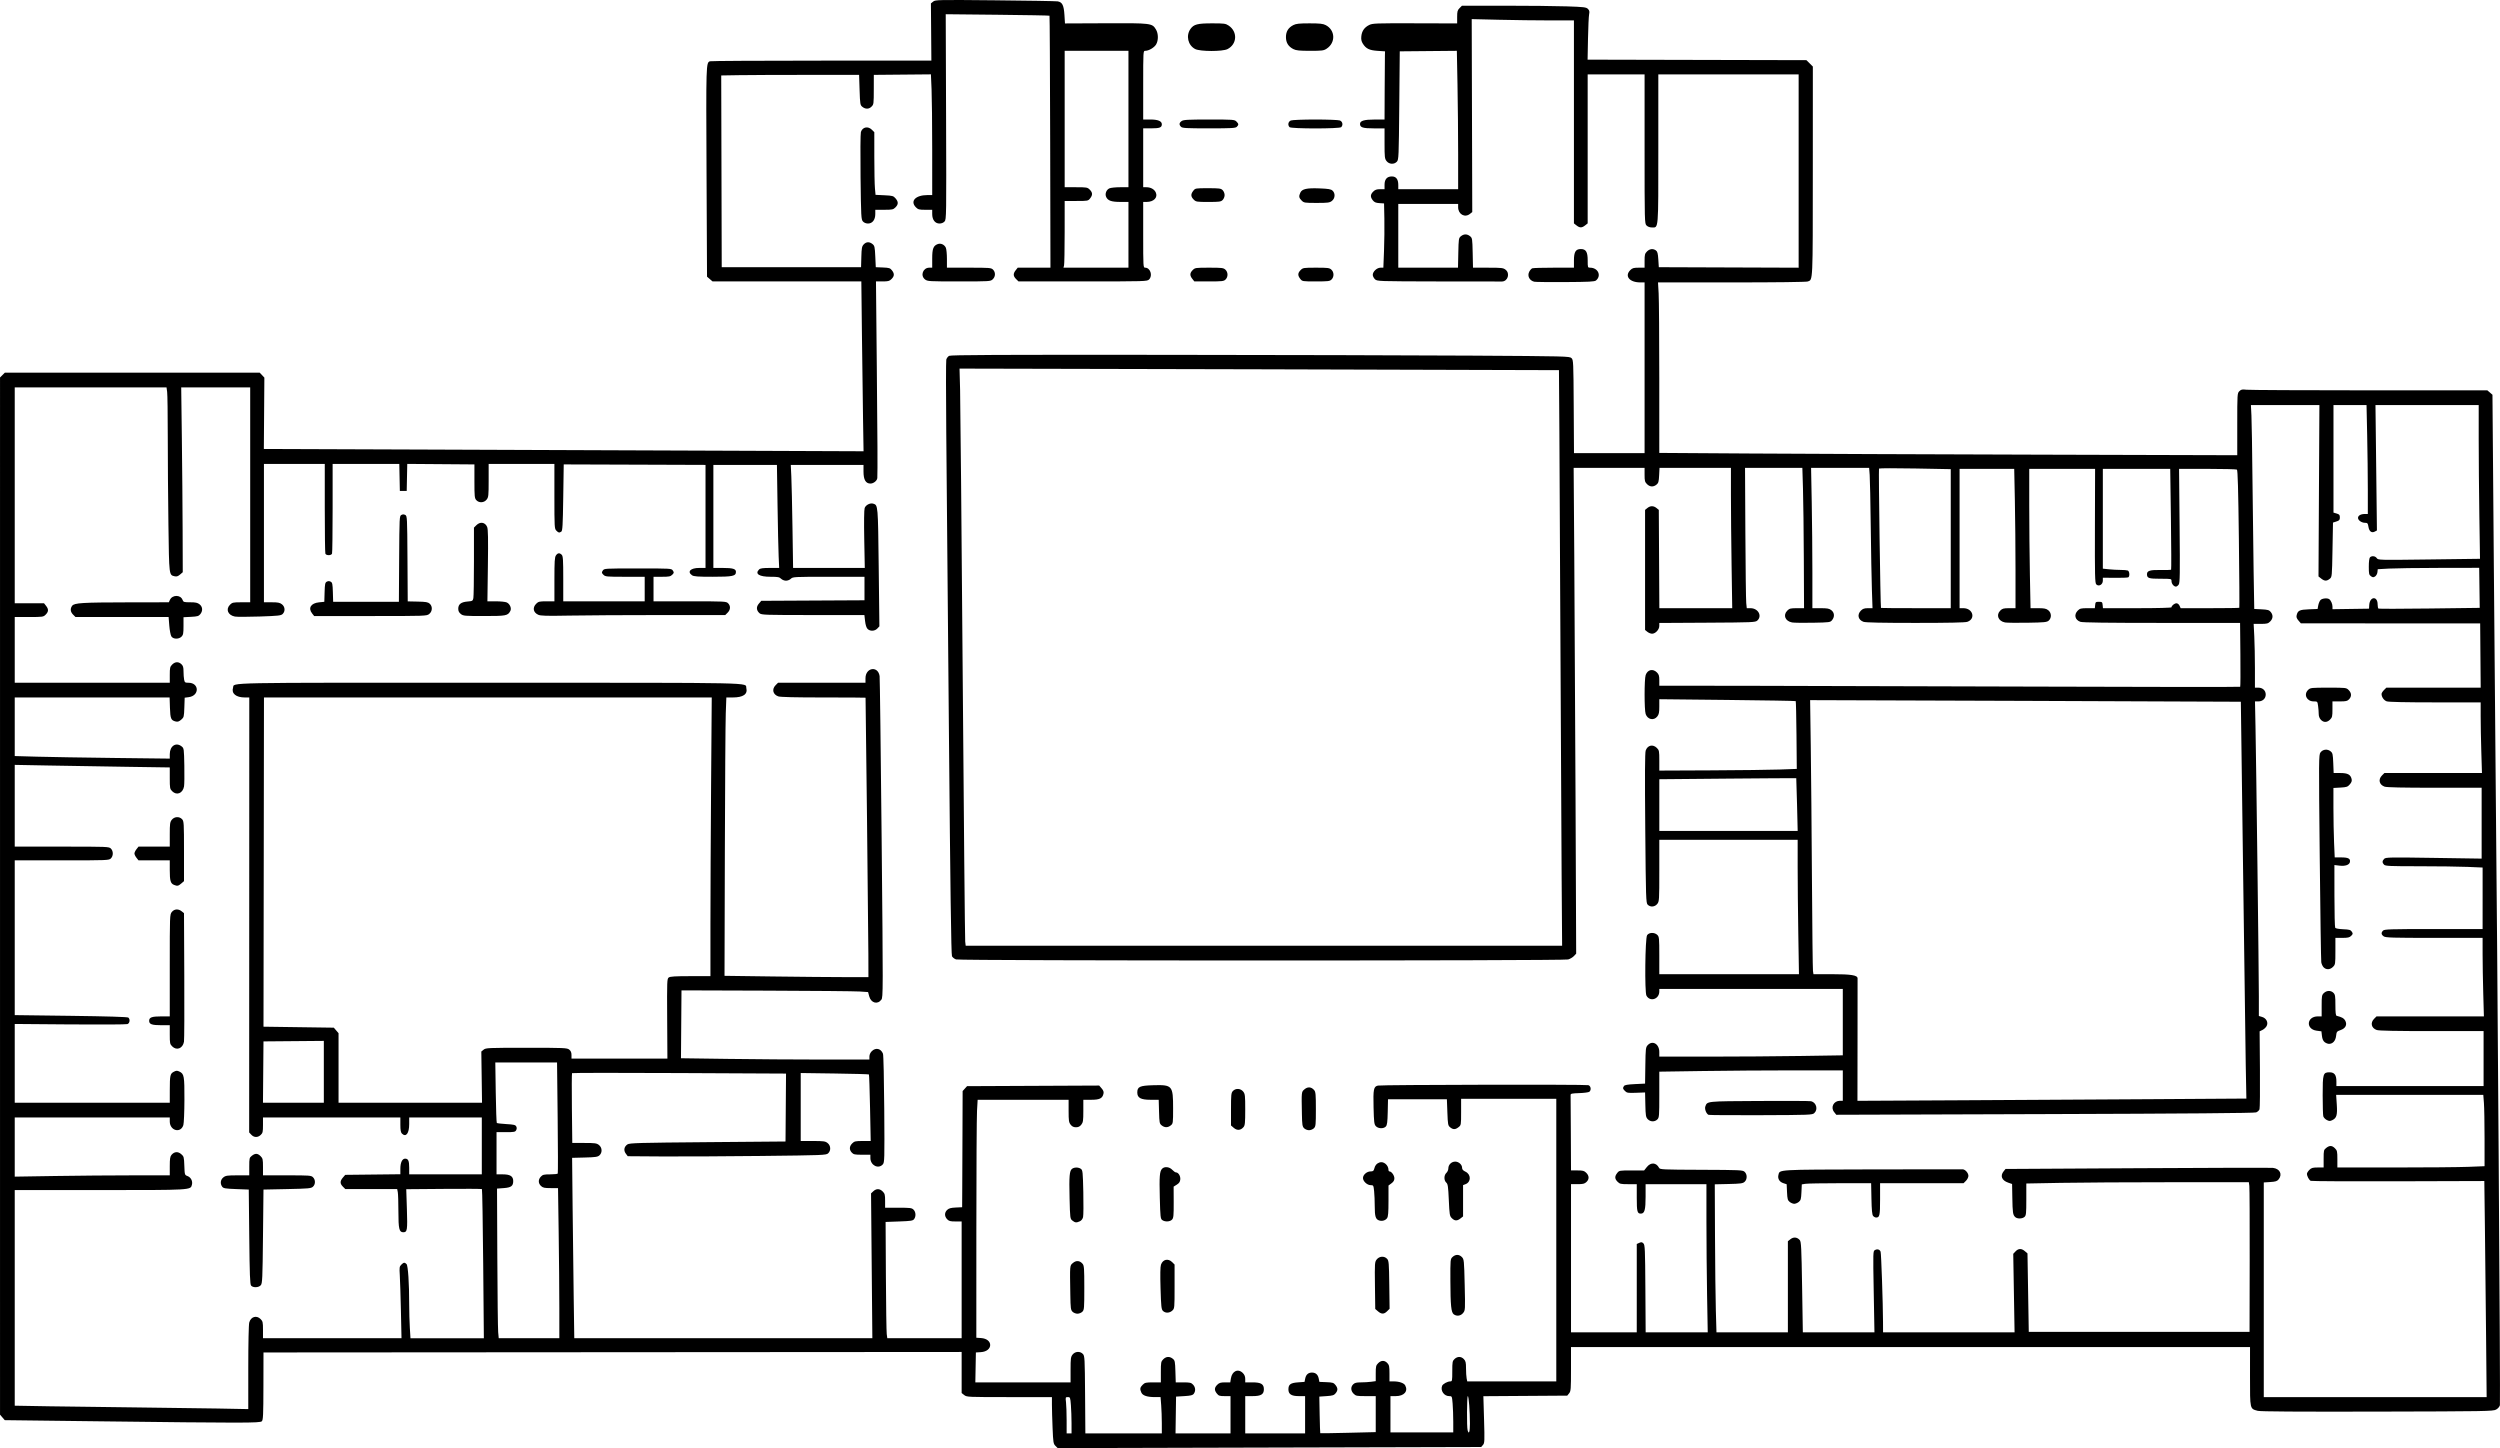 <?xml version="1.0" encoding="UTF-8" standalone="no"?>
<!-- Created with Inkscape (http://www.inkscape.org/) -->

<svg
   width="3580.529"
   height="2073.975"
   viewBox="0 0 947.348 548.739"
   version="1.1"
   id="svg1"
   xml:space="preserve"
   xmlns="http://www.w3.org/2000/svg"
   xmlns:svg="http://www.w3.org/2000/svg"><defs
     id="defs1" /><g
     id="layer1"
     transform="translate(-63.396,-120.56)"><path
       style="display:none;fill:#000000;stroke-width:3.115"
       d="m 404.642,334.854 c 38.522,0.129 159.685,0.516 269.251,0.859 186.582,0.584 199.297,0.717 200.566,2.094 1.121,1.216 1.197,1.848 0.441,3.649 -0.855,2.036 -1.284,2.178 -6.562,2.178 h -5.647 l 0.288,38.503 c 0.237,31.716 0.096,38.753 -0.798,39.923 -0.875,1.145 -2.593,1.42 -8.852,1.42 -9.145,0 -11.826,-0.832 -11.826,-3.671 0,-3.376 1.442,-4.056 8.594,-4.056 h 6.695 l -0.52,-18.674 c -0.286,-10.271 -0.521,-26.497 -0.522,-36.06 l -0.002,-17.386 H 837.943 820.136 v 36.06 36.06 h 6.569 c 6.749,0 8.468,0.722 8.468,3.557 0,3.192 -2.998,4.17 -12.787,4.17 -10.623,0 -13.33,-0.745 -13.33,-3.671 0,-2.852 1.458,-4.056 4.907,-4.056 h 3.007 v -36.06 -36.06 h -44.319 -44.319 v 36.06 36.06 h 35.953 c 31.629,0 36.102,0.162 37.197,1.349 1.72,1.865 1.556,3.468 -0.515,5.041 -1.557,1.183 -9.115,1.335 -65.885,1.325 -35.27,-0.006 -64.932,-0.246 -65.916,-0.532 -2.12,-0.616 -3.156,-4.087 -1.764,-5.907 0.831,-1.086 5.207,-1.277 29.371,-1.277 h 28.394 v -36.06 -36.06 l -31.854,-0.006 c -17.52,-0.003 -34.793,-0.253 -38.384,-0.557 l -6.529,-0.551 v 35.258 c 0,19.392 0.216,35.869 0.48,36.616 0.355,1.003 1.582,1.358 4.692,1.358 2.773,0 4.636,0.461 5.455,1.349 1.529,1.658 1.543,2.171 0.12,4.282 -1.034,1.534 -2.17,1.667 -14.309,1.667 -11.909,0 -13.289,-0.153 -14.255,-1.586 -1.098,-1.63 -0.759,-3.939 0.743,-5.055 0.467,-0.347 3.969,-0.637 7.783,-0.644 l 6.933,-0.013 -0.206,-36.274 -0.206,-36.274 -18.796,-0.23 -18.796,-0.23 v 36.504 36.504 h 6.671 c 5.009,0 6.98,0.336 7.914,1.349 1.629,1.767 1.569,2.59 -0.339,4.661 -1.398,1.517 -2.638,1.717 -10.633,1.717 -10.407,0 -13.11,-0.757 -13.11,-3.671 0,-2.659 1.418,-4.056 4.115,-4.056 h 2.216 V 379.263 342.774 h -35.218 -35.218 v 35.131 c 0,19.322 0.216,35.742 0.48,36.489 0.425,1.202 3.604,1.358 27.643,1.358 23.638,0 27.324,0.175 28.406,1.349 1.629,1.767 1.569,2.59 -0.339,4.661 -1.528,1.657 -2.638,1.717 -31.901,1.717 -23.01,0 -30.642,-0.259 -31.663,-1.073 -1.204,-0.961 -1.364,-3.678 -1.527,-25.972 -0.158,-21.562 -0.024,-24.898 0.996,-24.898 1.002,0 1.237,3.273 1.574,21.893 l 0.396,21.893 1.789,0.276 1.789,0.275 -0.206,-36.335 -0.206,-36.335 -2.176,-0.272 -2.176,-0.272 v 8.285 c 0,6.245 -0.243,8.197 -0.989,7.929 -0.672,-0.242 -1.062,-2.877 -1.217,-8.228 l -0.228,-7.872 H 477.819 430.759 v 36.489 36.489 h 42.578 c 32.061,0 42.813,0.254 43.528,1.03 1.699,1.843 1.126,4.949 -1.08,5.859 -1.248,0.515 -23.162,0.837 -56.894,0.837 -51.788,0 -54.963,-0.087 -56.635,-1.556 -2.22,-1.95 -1.549,-5.07 1.253,-5.833 l 1.926,-0.524 V 379.17 342.774 H 389.21 372.986 v 36.489 36.489 h 9.045 c 7.167,0 9.303,0.28 10.288,1.349 1.72,1.865 1.556,3.468 -0.515,5.041 -2.569,1.952 -25.57,1.952 -28.139,0 -3.317,-2.521 -1.233,-6.391 3.442,-6.391 h 2.713 v -36.356 -36.356 l -10.091,-0.558 c -5.55,-0.307 -12.622,-0.56 -15.716,-0.562 l -5.625,-0.003 -0.508,5.277 c -0.28,2.903 -0.508,15.073 -0.508,27.045 v 21.767 h 3.892 c 6.505,0 6.396,-0.177 6.396,10.395 v 9.352 h 2.612 c 3.073,0 4.511,1.294 4.511,4.056 0,2.909 -2.702,3.671 -13.022,3.671 -7.427,0 -9.223,-0.257 -10.486,-1.502 -1.48,-1.459 -1.505,-2.613 -0.879,-39.709 0.355,-21.013 0.478,-38.689 0.274,-39.279 -0.278,-0.806 -4.044,-1.073 -15.111,-1.073 h -14.74 l 0.254,39.156 0.254,39.156 -1.851,1.626 c -2.082,1.829 -3.782,2.02 -6.82,0.767 -1.662,-0.685 -2.032,-1.336 -1.832,-3.22 0.161,-1.521 0.922,-2.666 2.138,-3.219 l 1.888,-0.859 -0.501,-18.459 c -0.275,-10.152 -0.502,-26.669 -0.503,-36.703 l -0.002,-18.244 H 261 228.157 v 36.918 36.918 h 26.852 c 23.355,0 27.014,0.176 28.095,1.349 1.629,1.767 1.569,2.59 -0.339,4.661 -1.531,1.661 -2.638,1.717 -33.855,1.717 -27.928,0 -32.509,-0.18 -34.031,-1.337 -4.164,-3.164 -1.163,-6.391 5.944,-6.391 h 5.215 l -0.522,-26.401 c -0.287,-14.52 -0.523,-31.134 -0.523,-36.918 l -9.4e-4,-10.517 H 192.147 159.303 v 36.918 36.918 h 22.499 c 19.398,0 22.67,0.186 23.742,1.349 1.629,1.767 1.569,2.59 -0.339,4.661 -1.515,1.643 -2.638,1.717 -26.029,1.717 -22.422,0 -24.593,-0.129 -26.217,-1.556 -2.22,-1.95 -1.55,-5.07 1.253,-5.833 l 1.926,-0.524 v -36.825 -36.825 h -27.699 -27.7 v 36.918 36.918 h 20.52 c 17.6,0 20.697,0.192 21.764,1.349 1.719,1.865 1.556,3.468 -0.515,5.041 -1.479,1.124 -4.939,1.337 -21.764,1.337 h -20.005 v 12.878 12.878 h 3.007 c 3.256,0 4.907,1.197 4.907,3.557 0,1.992 -2.985,4.17 -5.716,4.17 h -2.198 v 36.918 36.918 h 13.058 13.058 v -36.918 -36.918 h -4.177 c -4.542,0 -7.695,-1.708 -7.695,-4.17 0,-3.078 1.613,-3.557 11.973,-3.557 8.103,0 10.317,0.264 11.317,1.349 1.512,1.64 1.539,2.178 0.206,4.155 -0.637,0.945 -2.469,1.714 -4.748,1.993 l -3.711,0.454 v 36.806 36.807 l 21.566,-0.003 c 11.861,-0.002 25.573,-0.254 30.469,-0.56 l 8.903,-0.557 v -36.358 -36.358 l -20.379,-0.013 c -21.011,-0.013 -24.015,-0.448 -24.566,-3.554 -0.134,-0.757 0.333,-2.003 1.039,-2.769 1.152,-1.25 5.687,-1.392 44.302,-1.392 38.053,0 43.163,0.156 44.263,1.349 1.505,1.633 1.537,2.18 0.241,4.103 -0.89,1.321 -3.308,1.545 -21.566,1.999 -11.31,0.281 -20.678,0.614 -20.817,0.741 -0.14,0.126 0.003,16.493 0.318,36.371 l 0.572,36.142 h 33.012 33.012 l -0.347,-35.845 c -0.191,-19.715 -0.487,-36.328 -0.659,-36.918 -0.22,-0.754 -2.431,-1.073 -7.432,-1.073 -6.31,0 -7.216,-0.195 -7.967,-1.717 -0.603,-1.222 -0.601,-2.217 0.009,-3.451 0.823,-1.667 1.498,-1.725 17.551,-1.502 14.9,0.207 16.79,0.393 17.569,1.734 0.636,1.094 0.636,1.911 9.7e-4,3.005 -0.721,1.243 -2.278,1.545 -9.026,1.749 l -8.155,0.246 0.521,26.369 c 0.287,14.503 0.522,31.102 0.523,36.887 l 9.6e-4,10.517 h 16.129 16.129 l -0.361,-35.845 c -0.198,-19.715 -0.492,-36.305 -0.653,-36.867 -0.161,-0.562 -1.789,-1.141 -3.619,-1.288 -3.847,-0.308 -5.614,-2.322 -4.188,-4.774 0.755,-1.298 2.197,-1.502 10.594,-1.502 8.397,0 9.839,0.204 10.594,1.502 1.667,2.867 -0.312,4.479 -5.856,4.767 l -4.991,0.259 0.522,25.852 c 0.287,14.219 0.522,30.812 0.522,36.874 v 11.021 h 18.607 18.607 l -0.206,-36.704 -0.206,-36.704 -9.809,-0.429 c -8.208,-0.359 -9.951,-0.674 -10.68,-1.932 -0.634,-1.094 -0.633,-1.911 0.003,-3.005 0.775,-1.334 2.367,-1.502 14.155,-1.502 11.789,0 13.38,0.169 14.155,1.502 1.138,1.958 -0.159,4.291 -2.755,4.956 l -1.904,0.487 -0.206,36.665 -0.206,36.665 h 16.628 16.628 v -36.893 -36.893 l -10.006,-0.24 c -8.518,-0.204 -10.136,-0.464 -10.878,-1.743 -0.635,-1.095 -0.635,-1.91 9.6e-4,-3.005 0.803,-1.382 3.321,-1.52 31.422,-1.727 29.906,-0.22 30.567,-0.189 31.401,1.502 1.512,3.065 -0.265,5.161 -4.376,5.161 h -3.534 v 36.489 36.489 h 15.711 15.711 l -0.336,-35.416 c -0.185,-19.479 -0.477,-35.899 -0.649,-36.489 -0.22,-0.752 -2.407,-1.073 -7.303,-1.073 -7.144,0 -8.889,-0.687 -8.889,-3.501 0,-3.199 2.13,-3.761 14.314,-3.779 10.037,-0.016 11.933,0.195 13.097,1.453 1.126,1.217 1.203,1.847 0.446,3.649 -0.808,1.924 -1.393,2.178 -5.017,2.178 h -4.102 l 0.522,26.401 c 0.287,14.52 0.523,30.94 0.523,36.489 l 9.5e-4,10.088 h 17.934 17.934 l -0.522,-25.113 c -0.287,-13.812 -0.522,-30.232 -0.523,-36.489 l -0.002,-11.376 h -9.004 c -9.46,0 -11.235,-0.67 -10.642,-4.015 0.54,-3.04 3.648,-3.686 17.814,-3.699 14.902,-0.013 17.661,0.558 17.661,3.658 0,3.223 -1.496,4.056 -7.281,4.056 h -5.382 v 36.489 36.489 h 17.475 17.475 l -0.479,-26.83 c -0.263,-14.757 -0.683,-31.177 -0.934,-36.489 l -0.455,-9.659 h -5.699 c -6.115,0 -7.599,-0.792 -7.599,-4.056 0,-1.353 0.654,-2.266 2.03,-2.833 1.117,-0.461 10.688,-0.837 21.281,-0.837 17.671,0 19.401,0.133 21.09,1.616 1.624,1.426 1.729,1.88 0.896,3.864 l -0.944,2.247 h -13.995 -13.994 l 0.523,25.897 c 0.288,14.243 0.523,30.663 0.523,36.489 v 10.592 h 34.847 34.847 l -0.425,-13.522 c -0.234,-7.437 -0.641,-23.857 -0.905,-36.489 l -0.478,-22.967 h -15.642 c -12.878,0 -15.814,-0.226 -16.618,-1.277 -1.392,-1.82 -0.356,-5.291 1.763,-5.907 0.984,-0.286 10.346,-0.525 20.805,-0.532 15.942,-0.009 19.3,0.204 20.775,1.325 1.935,1.47 2.281,3.763 0.809,5.36 -0.522,0.567 -2.834,1.03 -5.138,1.03 h -4.188 l 0.393,10.088 c 0.216,5.548 0.61,21.968 0.876,36.489 l 0.482,26.401 h 14.817 c 8.149,0 25.559,-0.255 38.688,-0.568 l 23.871,-0.568 v -35.921 -35.921 h -30.311 c -22.52,0 -30.555,-0.265 -31.261,-1.03 -1.699,-1.843 -1.126,-4.949 1.08,-5.859 1.203,-0.496 15.688,-0.837 35.557,-0.837 29.424,0 33.679,0.165 34.771,1.349 2.628,2.851 0.439,6.378 -3.957,6.378 h -2.713 v 36.06 36.06 h 60.156 60.156 l -0.206,-35.845 -0.207,-35.845 -51.764,-0.221 c -36.634,-0.156 -52.074,-0.501 -52.827,-1.178 -1.567,-1.411 -1.294,-4.846 0.467,-5.868 2.345,-1.361 138.716,-1.223 139.974,0.141 1.454,1.577 1.13,4.815 -0.581,5.808 -0.906,0.526 -7.858,0.889 -17.024,0.889 h -15.493 l 0.206,35.845 0.207,35.845 h 23.347 23.347 l 0.207,-35.845 0.206,-35.845 h -1.931 c -2.109,0 -4.418,-2.019 -4.418,-3.864 0,-0.641 0.56,-1.772 1.244,-2.514 1.865,-2.023 39.967,-2.023 41.832,0 1.719,1.865 1.556,3.468 -0.515,5.041 -1.447,1.1 -4.515,1.337 -17.303,1.337 h -15.544 l -0.585,35.285 c -0.322,19.407 -0.281,35.576 0.09,35.932 0.371,0.356 23.791,0.462 52.044,0.236 l 51.369,-0.411 -0.521,-24.499 c -0.287,-13.474 -0.521,-29.459 -0.521,-35.521 v -11.022 h -28.939 c -18.435,0 -29.494,-0.323 -30.47,-0.889 -1.711,-0.993 -2.035,-4.231 -0.581,-5.808 1.367,-1.483 71.918,-1.483 73.285,0 1.454,1.577 1.13,4.815 -0.581,5.808 -0.842,0.489 -3.335,0.889 -5.54,0.889 h -4.009 v 35.63 35.63 h 26.908 26.908 v -31.647 c 0,-17.406 -0.227,-33.439 -0.503,-35.63 l -0.503,-3.983 h -15.721 c -14.851,0 -15.812,-0.098 -17.362,-1.78 -1.477,-1.602 -1.527,-1.967 -0.498,-3.649 1.104,-1.805 1.697,-1.877 17.469,-2.101 l 16.326,-0.232 v -12.432 -12.432 h -6.551 c -6.965,0 -10.069,-1.285 -10.069,-4.17 0,-2.905 1.699,-3.557 9.26,-3.557 h 7.36 v -35.59 -35.59 l -20.775,-0.255 c -11.426,-0.141 -21.003,-0.062 -21.283,0.174 -0.28,0.236 -0.763,16.366 -1.074,35.845 l -0.566,35.416 h 9.424 c 9.688,0 11.323,0.514 11.323,3.557 0,0.823 -0.791,2.098 -1.759,2.833 -1.448,1.1 -4.521,1.337 -17.36,1.337 -16.893,0 -19.661,-0.517 -19.661,-3.671 0,-3.402 1.43,-4.056 8.864,-4.056 h 6.965 v -6.01 -6.01 l -6.133,-0.013 c -6.294,-0.013 -8.728,-0.786 -7.771,-2.467 0.329,-0.578 3.176,-0.955 7.224,-0.955 h 6.68 V 371.966 343.633 h -21.764 -21.764 v 28.333 28.333 h 8.659 c 5.499,0 8.857,0.348 9.203,0.955 1.02,1.79 -1.631,2.453 -9.853,2.467 l -8.216,0.013 0.491,3.22 c 0.27,1.771 0.494,4.475 0.499,6.01 l 0.009,2.79 h 9.339 c 9.621,0 11.238,0.516 11.238,3.586 0,0.839 -0.872,2.145 -1.937,2.902 -1.586,1.127 -3.805,1.325 -12.247,1.093 -9.054,-0.249 -10.501,-0.493 -11.879,-2.001 -1.499,-1.641 -1.594,-3.409 -2.124,-39.709 l -0.554,-37.991 h -3.057 c -2.483,0 -3.225,-0.398 -3.948,-2.121 -0.681,-1.622 -0.654,-2.43 0.114,-3.434 0.884,-1.155 7.519,-1.313 55.139,-1.313 h 54.135 l 0.689,1.965 c 0.379,1.08 0.813,45.158 0.965,97.949 0.271,94.1 0.246,96.008 -1.255,97.199 -1.291,1.024 -12.276,1.223 -70.035,1.265 -37.677,0.029 -241.409,0.75 -452.736,1.605 -326.698,1.322 -384.497,1.377 -385.997,0.37 l -1.765,-1.184 -0.214,-58.159 c -0.118,-31.988 -0.036,-77.008 0.182,-100.046 0.34,-35.94 0.564,-42.011 1.583,-42.764 1.12,-0.828 86.761,-0.859 309.444,-0.111 z m 3.957,44.41 v 36.489 h 10.02 10.02 l -0.522,-26.401 c -0.287,-14.52 -0.523,-30.94 -0.523,-36.489 l -9.7e-4,-10.088 h -9.497 -9.497 z m -71.227,28.333 v 8.156 h 3.957 3.957 v -8.156 -8.156 h -3.957 -3.957 z m 36.405,85.427 v 36.918 h 13.85 13.85 v -36.918 -36.918 h -13.85 -13.85 z"
       id="path4" /><path
       style="display:none;fill:#000000;stroke-width:0.755"
       d="m 701.499,689.135 c -0.237,-0.192 -0.515,-0.709 -0.617,-1.148 -0.109,-0.47 -0.187,-12.503 -0.19,-29.238 l -0.004,-28.439 -71.051,0.129 c -39.078,0.071 -99.453,0.187 -134.166,0.258 -58.085,0.119 -63.166,0.103 -63.745,-0.196 -0.411,-0.213 -0.721,-0.586 -0.895,-1.078 -0.219,-0.618 -0.266,-8.514 -0.266,-44.259 v -43.507 l 0.56,-0.482 c 0.801,-0.689 1.799,-0.65 2.551,0.102 l 0.584,0.584 v 6.308 6.308 l 21.919,-0.008 21.919,-0.008 0.571,0.633 c 0.477,0.529 0.552,0.751 0.456,1.354 -0.064,0.403 -0.326,0.905 -0.594,1.138 -0.458,0.398 -0.774,0.422 -7.129,0.549 -3.658,0.073 -13.511,0.133 -21.897,0.133 h -15.246 v 34.353 34.353 l 33.162,-0.051 33.162,-0.051 -0.035,-8.688 c -0.019,-4.778 -0.09,-20.237 -0.158,-34.352 l -0.123,-25.664 -2.165,-0.1 c -1.973,-0.091 -2.199,-0.142 -2.546,-0.571 -0.482,-0.596 -0.498,-1.836 -0.032,-2.412 0.44,-0.543 1.533,-0.8 3.427,-0.806 l 1.48,-0.004 -0.132,-5.425 c -0.072,-2.984 -0.132,-11.252 -0.132,-18.374 v -12.949 l -32.505,0.003 c -17.878,10e-4 -32.707,0.057 -32.954,0.123 -0.448,0.12 -0.449,0.134 -0.449,4.301 0,4.709 -0.104,5.165 -1.266,5.548 -0.786,0.259 -1.437,0.071 -2.029,-0.587 -0.378,-0.42 -0.399,-0.724 -0.399,-5.765 0,-5.812 0.067,-6.196 1.216,-6.949 0.473,-0.31 7.446,-0.342 98.388,-0.451 l 97.879,-0.118 -0.033,-7.09 c -0.035,-7.526 -0.799,-109.09 -0.878,-116.538 l -0.046,-4.394 -11.584,-0.1 c -10.822,-0.094 -11.641,-0.125 -12.456,-0.48 -0.624,-0.272 -0.951,-0.569 -1.148,-1.042 -0.23,-0.551 -0.276,-4.607 -0.276,-24.223 0,-13.201 -0.077,-23.609 -0.174,-23.67 -0.096,-0.059 -46.561,-0.169 -103.256,-0.245 l -103.082,-0.137 0.008,25.548 c 0.004,14.051 0.088,54.083 0.186,88.959 0.168,59.837 0.198,63.423 0.524,63.611 0.814,0.47 1.08,0.904 1.08,1.763 0,0.645 -0.117,0.974 -0.462,1.298 -0.254,0.239 -0.569,0.434 -0.699,0.434 -0.181,0 -0.237,5.12 -0.237,21.779 v 21.779 l -0.49,0.49 c -0.599,0.599 -1.841,0.669 -2.493,0.141 -0.465,-0.376 -0.799,-1.493 -0.806,-2.696 l -0.004,-0.749 h -3.684 c -3.598,0 -3.697,-0.011 -4.24,-0.478 -0.731,-0.629 -0.783,-1.889 -0.106,-2.567 0.427,-0.427 0.643,-0.456 4.19,-0.55 l 3.74,-0.1 0.051,-18.412 0.051,-18.412 -5.09,-0.062 -5.09,-0.062 -0.516,-0.516 c -0.852,-0.852 -0.688,-2.364 0.312,-2.881 0.464,-0.24 1.53,-0.297 5.506,-0.297 h 4.931 l -0.127,-32.205 c -0.07,-17.713 -0.185,-57.752 -0.255,-88.976 l -0.128,-56.771 h -3.374 c -4.433,0 -5.159,-0.291 -5.159,-2.066 0,-0.53 0.145,-0.817 0.614,-1.211 0.612,-0.515 0.627,-0.517 4.298,-0.517 h 3.684 l 0.217,-0.477 c 0.443,-0.973 2.073,-1.236 2.849,-0.46 0.253,0.253 0.496,0.561 0.54,0.685 0.058,0.165 33.604,0.279 126.903,0.432 69.753,0.114 127.093,0.2 127.422,0.191 0.33,-0.009 21.525,-0.029 47.1,-0.044 l 46.501,-0.026 -0.063,-4.094 c -0.127,-8.266 -0.145,-7.959 0.492,-8.506 1.083,-0.931 2.795,-0.381 3.032,0.975 0.062,0.352 0.177,3.112 0.257,6.133 l 0.145,5.492 27.711,0.051 27.711,0.051 v -7.206 -7.206 l 0.584,-0.584 c 0.617,-0.617 1.267,-0.733 2.064,-0.37 1.01,0.46 1.027,0.585 1.112,8.224 l 0.08,7.14 h 17.953 17.953 l 0.021,-6.141 c 0.011,-3.378 0.124,-30.662 0.25,-60.633 0.153,-36.321 0.162,-54.535 0.029,-54.624 -0.11,-0.073 -8.356,-0.104 -18.325,-0.069 l -18.125,0.064 v 46.53 46.53 l -0.49,0.49 c -0.665,0.665 -1.934,0.681 -2.581,0.033 -0.452,-0.452 -0.458,-0.528 -0.59,-7.123 -0.073,-3.666 -0.133,-24.626 -0.133,-46.578 v -39.913 l -27.711,0.051 -27.711,0.051 -0.1,46.48 -0.1,46.48 -0.419,0.419 c -0.231,0.231 -0.77,0.501 -1.198,0.6 -1.024,0.238 -41.876,0.238 -42.901,0 -1.105,-0.256 -1.608,-0.829 -1.608,-1.829 0,-0.648 0.116,-0.919 0.556,-1.297 l 0.556,-0.478 h 20.66 20.66 v -28.061 -28.061 h -33.554 -33.553 v 28.061 28.061 h 6.18 c 6.123,0 6.185,0.004 6.697,0.449 0.304,0.264 0.565,0.747 0.632,1.171 0.097,0.609 0.021,0.827 -0.489,1.398 l -0.604,0.677 -6.308,0.065 c -5.387,0.056 -6.308,0.108 -6.308,0.359 0,0.553 -0.94,1.274 -1.662,1.274 -0.749,0 -1.638,-0.583 -1.835,-1.204 -0.12,-0.378 -0.328,-0.395 -5.055,-0.406 -5.616,-0.014 -6.738,-0.135 -7.263,-0.783 -0.48,-0.592 -0.47,-1.824 0.019,-2.428 l 0.382,-0.471 5.86,-0.1 5.86,-0.1 0.051,-28.011 0.051,-28.011 h -18.975 -18.975 l 0.051,28.011 0.051,28.011 3.663,0.1 3.663,0.1 0.481,0.56 c 0.626,0.729 0.614,1.548 -0.036,2.32 l -0.517,0.614 h -5.983 -5.983 l -0.49,-0.49 c -0.977,-0.977 -0.361,-3.105 0.899,-3.105 h 0.409 V 273.364 245.304 h -33.754 -33.754 l 0.051,28.011 0.051,28.011 23.767,0.1 c 13.072,0.055 23.888,0.178 24.037,0.274 0.149,0.096 0.397,0.478 0.552,0.849 0.243,0.582 0.243,0.768 -0.004,1.358 -0.157,0.376 -0.467,0.78 -0.689,0.899 -0.286,0.153 -15.289,0.216 -51.534,0.216 h -51.131 l -0.556,-0.478 c -0.731,-0.629 -0.783,-1.889 -0.106,-2.567 0.429,-0.429 0.635,-0.455 4.389,-0.55 l 3.939,-0.1 0.1,-7.934 c 0.1,-7.903 0.102,-7.935 0.55,-8.384 0.666,-0.665 1.877,-0.619 2.595,0.099 l 0.549,0.549 0.1,7.835 0.1,7.835 19.723,0.051 19.723,0.051 v -28.062 -28.062 h -19.867 -19.867 l -0.055,10.564 c -0.052,10.031 -0.074,10.585 -0.432,10.981 -0.879,0.972 -2.67,0.626 -3.097,-0.598 -0.151,-0.433 -0.221,-3.873 -0.221,-10.791 v -10.156 h -60.106 -60.105 l 0.112,19.123 c 0.061,10.518 0.169,23.123 0.239,28.011 l 0.127,8.888 5.46,0.1 c 5.442,0.1 5.462,0.101 5.842,0.571 0.56,0.692 0.508,1.917 -0.109,2.533 l -0.49,0.49 h -11.902 -11.902 l -0.49,-0.49 c -0.671,-0.671 -0.681,-1.933 -0.02,-2.595 0.602,-0.602 2.289,-0.778 6.539,-0.68 l 3.077,0.07 0.064,-3.695 c 0.035,-2.032 0.002,-8.301 -0.074,-13.931 l -0.138,-10.236 h -3.082 c -3.516,0 -4.085,-0.162 -4.449,-1.266 -0.259,-0.785 -0.071,-1.437 0.586,-2.029 0.398,-0.359 0.775,-0.406 3.734,-0.463 l 3.291,-0.064 -0.119,-20.907 c -0.066,-11.499 -0.173,-24.615 -0.239,-29.146 l -0.12,-8.239 H 373.62 356.367 v 29.159 29.159 h 2.681 c 2.593,0 2.701,0.017 3.295,0.517 0.83,0.698 0.876,1.963 0.1,2.694 -0.485,0.456 -0.673,0.488 -3.271,0.549 l -2.756,0.065 -0.094,1.617 c -0.084,1.452 -0.149,1.664 -0.635,2.082 -0.361,0.31 -0.788,0.464 -1.279,0.459 -1.355,-0.012 -1.836,-0.739 -1.836,-2.777 v -1.411 h -4.164 c -2.533,0 -4.413,-0.087 -4.799,-0.221 -1.287,-0.449 -1.575,-2.311 -0.489,-3.165 0.487,-0.383 0.79,-0.408 4.986,-0.408 h 4.467 v -29.161 -29.161 l -15.728,0.051 -15.728,0.051 -0.051,29.109 -0.051,29.109 h 1.07 c 1.423,0 2.127,0.594 2.127,1.797 0,1.094 -0.624,1.717 -1.91,1.91 -0.529,0.079 -4.242,0.098 -8.252,0.042 l -7.29,-0.102 -0.561,-0.628 c -0.752,-0.842 -0.744,-1.668 0.022,-2.435 l 0.584,-0.584 h 5.309 5.309 l -0.051,-29.109 -0.051,-29.109 h -26.663 -26.663 l -0.051,29 -0.051,29 11.102,0.059 11.102,0.059 0.583,0.652 c 0.722,0.808 0.756,1.62 0.101,2.382 l -0.482,0.56 -11.152,0.1 -11.152,0.1 -0.051,13.931 -0.051,13.931 h 44.34 44.34 v -2.47 c 0,-2.185 0.047,-2.529 0.408,-2.988 0.854,-1.086 2.717,-0.798 3.165,0.489 0.122,0.349 0.221,1.61 0.221,2.802 v 2.167 l 3.046,0.009 c 3.566,0.01 4.691,0.182 5.186,0.793 0.535,0.661 0.469,1.9 -0.133,2.502 -0.486,0.486 -0.522,0.49 -4.294,0.49 h -3.804 v 13.481 13.481 h 4.072 c 3.583,0 4.123,0.042 4.496,0.35 1.097,0.904 0.765,2.726 -0.58,3.184 -0.435,0.148 -2.07,0.243 -4.331,0.25 l -3.632,0.011 -0.063,3.579 c -0.06,3.451 -0.08,3.598 -0.537,4.084 -0.261,0.277 -0.726,0.56 -1.034,0.627 -0.725,0.159 -1.744,-0.364 -1.995,-1.023 -0.105,-0.277 -0.191,-2.013 -0.191,-3.86 v -3.357 l -5.442,-0.143 c -5.86,-0.154 -6.163,-0.211 -6.556,-1.245 -0.229,-0.603 0.055,-1.677 0.555,-2.092 0.242,-0.201 1.658,-0.29 5.832,-0.365 l 5.512,-0.1 v -13.381 -13.381 h -44.238 -44.238 v 13.281 13.281 l 27.162,0.1 c 21.477,0.079 27.255,0.153 27.607,0.354 1.004,0.574 1.172,2.069 0.328,2.913 l -0.526,0.526 -27.285,0.051 -27.285,0.051 -0.051,15.129 -0.051,15.129 h 44.14 c 24.277,0 44.207,0.022 44.29,0.05 0.082,0.028 0.195,-1.404 0.25,-3.18 0.095,-3.076 0.123,-3.255 0.584,-3.745 1.021,-1.085 2.823,-0.441 3.107,1.111 0.068,0.369 0.096,4.369 0.063,8.889 -0.057,7.892 -0.075,8.235 -0.459,8.661 -0.593,0.658 -1.244,0.846 -2.029,0.586 -1.135,-0.374 -1.266,-0.89 -1.266,-4.973 v -3.606 l -44.288,0.05 -44.288,0.05 -0.051,18.064 c -0.028,9.935 0.017,18.126 0.1,18.203 0.083,0.077 20.013,0.171 44.289,0.211 l 44.138,0.071 0.1,-4.194 c 0.108,-4.522 0.194,-4.913 1.162,-5.25 0.781,-0.272 1.513,-0.098 2.068,0.493 l 0.465,0.495 v 25.066 25.066 l -0.56,0.482 c -0.717,0.617 -1.879,0.651 -2.498,0.075 -0.24,-0.224 -0.458,-0.426 -0.484,-0.449 -0.026,-0.023 -0.093,-8.58 -0.15,-19.016 l -0.102,-18.974 h -44.238 -44.238 v 33.553 33.553 l 44.288,0.05 44.288,0.05 v -4.31 -4.31 l 0.584,-0.584 c 1.124,-1.124 2.814,-0.557 3.108,1.042 0.068,0.369 0.096,4.731 0.063,9.693 l -0.06,9.022 -0.484,0.515 c -0.353,0.376 -0.686,0.515 -1.232,0.515 -1.725,0 -1.855,-0.289 -1.979,-4.423 l -0.1,-3.325 -44.238,-0.071 -44.238,-0.071 v 16.277 16.277 l 44.288,0.05 44.288,0.05 v -3.58 c 0,-3.56 0.003,-3.584 0.517,-4.195 0.395,-0.469 0.681,-0.614 1.211,-0.614 1.768,0 2.066,0.733 2.066,5.086 v 3.302 h 2.61 c 2.615,0 3.223,0.128 3.725,0.782 0.42,0.547 0.306,1.735 -0.226,2.353 -0.479,0.557 -0.498,0.561 -3.284,0.629 l -2.803,0.069 -0.061,4.16 c -0.06,4.064 -0.072,4.171 -0.535,4.664 -0.261,0.278 -0.726,0.56 -1.034,0.627 -0.652,0.143 -1.673,-0.315 -1.981,-0.89 -0.122,-0.228 -0.206,-2.057 -0.206,-4.492 v -4.108 l -44.288,0.05 -44.288,0.05 v 18.374 18.374 h 44.238 44.238 l 0.1,-5.093 c 0.055,-2.801 0.173,-5.206 0.262,-5.344 0.089,-0.138 0.433,-0.391 0.764,-0.562 0.756,-0.391 1.566,-0.229 2.195,0.44 0.467,0.497 0.476,0.579 0.574,5.532 l 0.1,5.027 2.541,0.1 c 2.011,0.079 2.624,0.171 2.94,0.443 0.79,0.678 0.776,1.997 -0.029,2.747 -0.389,0.363 -0.699,0.405 -2.974,0.405 h -2.539 l -0.069,1.877 c -0.074,2.016 -0.32,2.553 -1.346,2.945 -0.634,0.242 -1.747,-0.131 -2.07,-0.694 -0.136,-0.238 -0.293,-1.242 -0.348,-2.231 l -0.1,-1.798 h -44.238 -44.238 l -0.05,58.069 -0.05,58.069 h 44.339 44.339 v -48.046 c 0,-36.145 0.058,-48.154 0.232,-48.482 0.564,-1.059 1.947,-1.275 2.902,-0.454 l 0.56,0.482 0.051,48.25 0.051,48.25 h 17.863 17.863 l -0.121,-50.682 c -0.096,-40.184 -0.07,-50.778 0.127,-51.146 0.136,-0.255 0.555,-0.592 0.931,-0.749 0.592,-0.247 0.774,-0.247 1.366,0 0.376,0.157 0.803,0.495 0.949,0.752 0.218,0.383 0.289,9.54 0.395,51.295 0.082,32.337 0.059,51.265 -0.064,52.027 -0.209,1.297 -0.426,1.705 -1.101,2.064 -0.329,0.175 -16.74,0.232 -66.846,0.232 h -66.409 l -0.516,-0.449 -0.516,-0.449 -0.083,-202.418 c -0.045,-111.33 -0.083,-202.822 -0.082,-203.317 0.008,-18.493 0.324,-62.511 0.45,-62.77 0.096,-0.196 0.455,-0.51 0.799,-0.697 0.584,-0.318 4.878,-0.345 66,-0.41 52.259,-0.056 65.497,-0.019 65.983,0.182 1.184,0.49 1.224,0.789 1.378,10.169 0.077,4.668 0.148,11.881 0.159,16.028 l 0.02,7.54 173.827,-0.002 173.827,-0.002 0.112,-16.481 c 0.122,-18.038 0.063,-17.217 1.272,-17.677 0.314,-0.119 19.242,-0.191 50.592,-0.191 49.954,0 50.092,7.5e-4 50.603,0.403 0.362,0.285 0.584,0.74 0.756,1.548 0.19,0.898 0.191,14.506 0,63.227 -0.133,34.145 -0.319,62.287 -0.414,62.537 -0.095,0.25 -0.416,0.646 -0.714,0.88 l -0.541,0.426 h -48.705 -48.705 v 2.069 c 0,1.138 0.056,2.474 0.123,2.969 l 0.123,0.9 1.125,0.25 c 7.724,1.72 12.828,8.577 12.34,16.579 -0.465,7.621 -5.681,13.947 -12.869,15.606 l -0.988,0.228 -0.127,34.174 c -0.07,18.796 -0.184,86.75 -0.254,151.01 -0.11,100.563 -0.167,116.896 -0.412,117.27 -0.156,0.239 -0.436,0.509 -0.622,0.6 -0.186,0.092 -9.437,0.191 -20.559,0.221 l -20.222,0.054 v 5.161 5.161 l -0.527,0.527 c -0.631,0.631 -1.793,0.715 -2.457,0.177 z m 40.801,-14.98 c 0.051,-0.083 0.12,-26.214 0.153,-58.069 l 0.06,-57.918 -2.256,-0.1 c -2.169,-0.096 -2.275,-0.122 -2.737,-0.66 -0.515,-0.6 -0.625,-1.495 -0.265,-2.166 0.36,-0.673 1.411,-0.969 3.439,-0.969 h 1.871 l 0.13,-90.588 c 0.119,-83.268 0.156,-90.632 0.456,-91.139 0.46,-0.778 0.849,-0.973 3.038,-1.524 5.038,-1.267 8.286,-4.108 9.901,-8.658 0.562,-1.585 0.61,-1.927 0.608,-4.318 -0.002,-2.304 -0.064,-2.771 -0.544,-4.148 -1.599,-4.586 -5.152,-7.416 -10.189,-8.117 -1.733,-0.241 -2.239,-0.484 -2.517,-1.211 -0.106,-0.278 -0.253,-2.28 -0.327,-4.449 l -0.134,-3.945 -16.655,-0.047 c -9.16,-0.026 -17.885,-0.048 -19.388,-0.05 l -2.733,-0.003 0.053,68.853 0.053,68.853 -0.601,0.601 c -0.641,0.641 -1.506,0.788 -2.259,0.385 -1.016,-0.544 -0.969,1.655 -0.969,-45.19 v -43.621 l -19.723,-0.122 c -10.847,-0.067 -26.503,-0.145 -34.791,-0.174 l -15.068,-0.052 0.038,4.693 c 0.021,2.581 0.227,31.296 0.457,63.811 0.23,32.515 0.453,59.23 0.494,59.368 0.06,0.199 7.034,0.24 34.384,0.2 l 34.308,-0.051 -0.075,-10.585 c -0.08,-11.208 -0.029,-11.977 0.824,-12.575 0.703,-0.492 1.807,-0.392 2.419,0.22 l 0.527,0.527 -0.004,12.306 c -0.005,13.613 0.086,12.659 -1.285,13.529 -0.573,0.363 -2.302,0.377 -58.019,0.474 l -57.429,0.1 -0.051,18.322 -0.051,18.322 27.059,0.053 27.059,0.053 0.549,0.549 c 0.718,0.718 0.764,1.93 0.099,2.595 -0.44,0.44 -0.576,0.453 -5.887,0.55 l -5.437,0.1 -0.1,2.342 c -0.089,2.091 -0.148,2.39 -0.55,2.792 -0.316,0.316 -0.687,0.45 -1.247,0.45 -0.56,0 -0.931,-0.134 -1.247,-0.45 -0.402,-0.401 -0.461,-0.701 -0.55,-2.792 l -0.1,-2.342 h -19.772 -19.772 v 34.252 34.252 h 19.772 19.772 l 0.1,-25.332 0.1,-25.332 0.471,-0.382 c 0.692,-0.561 1.917,-0.508 2.533,0.108 0.386,0.386 0.496,0.715 0.519,1.548 0.016,0.582 0.083,11.932 0.15,25.224 l 0.121,24.166 15.578,-0.071 c 8.568,-0.039 15.646,-0.134 15.729,-0.21 0.083,-0.077 0.128,-15.458 0.1,-34.181 l -0.051,-34.042 -2.117,-0.1 c -2.315,-0.109 -2.628,-0.244 -2.971,-1.285 -0.253,-0.766 -0.059,-1.422 0.593,-2.01 0.431,-0.388 0.724,-0.399 10.378,-0.399 10.683,0 10.703,0.002 11.172,1.03 0.371,0.814 0.259,1.46 -0.362,2.081 l -0.584,0.584 h -6.107 -6.107 l -1.4e-4,18.524 c -8e-5,10.188 -0.06,25.602 -0.133,34.252 l -0.133,15.728 h 17.309 17.309 l -0.051,-34.202 -0.051,-34.202 -3.196,-0.1 c -1.758,-0.055 -3.309,-0.173 -3.447,-0.262 -0.138,-0.089 -0.391,-0.433 -0.562,-0.764 -0.391,-0.756 -0.229,-1.566 0.44,-2.195 0.48,-0.452 0.658,-0.478 3.684,-0.542 l 3.18,-0.068 v -1.196 c 0,-1.056 0.069,-1.265 0.584,-1.78 0.665,-0.665 1.643,-0.781 2.36,-0.278 0.488,0.342 0.848,1.415 0.85,2.533 l 5.8e-4,0.742 9.982,0.057 9.982,0.057 0.549,0.549 c 0.777,0.778 0.774,1.996 -0.007,2.668 l -0.556,0.478 h -9.975 -9.975 v 34.252 34.252 h 3.08 c 3.023,0 3.092,0.01 3.695,0.517 0.469,0.395 0.614,0.681 0.614,1.211 0,1.714 -0.782,2.066 -4.587,2.066 h -2.803 v 21.836 c 0,12.01 0.06,21.896 0.133,21.969 0.186,0.186 37.569,0.168 37.684,-0.018 z M 583.601,626.664 c 0.199,-0.064 0.24,-7.021 0.2,-34.289 l -0.051,-34.208 -5.293,-0.1 c -2.911,-0.055 -5.414,-0.178 -5.563,-0.274 -0.149,-0.096 -0.4,-0.485 -0.558,-0.864 -0.259,-0.621 -0.252,-0.763 0.07,-1.424 0.545,-1.115 1.051,-1.209 6.601,-1.222 l 4.844,-0.011 -0.051,-18.324 -0.051,-18.324 -39.895,-0.051 -39.895,-0.051 0.051,18.325 0.051,18.325 25.764,0.1 c 20.345,0.079 25.858,0.153 26.209,0.354 1.004,0.574 1.172,2.069 0.327,2.914 l -0.527,0.527 h -25.866 -25.866 l 0.117,34.402 c 0.065,18.921 0.123,34.409 0.129,34.417 0.05,0.061 79.058,-0.159 79.252,-0.222 z M 700.488,364.631 c 0,-13.805 -0.052,-17.5 -0.25,-17.57 -0.137,-0.048 -21.527,-0.113 -47.534,-0.144 l -47.284,-0.056 3e-5,17.332 c 2e-5,13.688 0.053,17.35 0.25,17.416 0.235,0.079 55.21,0.391 82.385,0.468 l 12.433,0.035 z m -0.1,-24.959 v -3.595 h -24.666 -24.666 v 3.495 3.495 l 20.072,0.103 c 11.04,0.057 22.139,0.102 24.666,0.1 l 4.594,-0.003 z m -53.126,-0.1 v -3.495 h -20.971 -20.971 l -0.057,3.096 c -0.031,1.703 -0.007,3.298 0.054,3.546 l 0.111,0.45 20.917,-0.051 20.917,-0.051 z M 424.513,304.615 c -0.239,-0.223 -0.49,-0.627 -0.559,-0.899 -0.171,-0.682 0.043,-1.406 0.559,-1.886 0.433,-0.403 0.564,-0.405 32.761,-0.405 h 32.326 l 0.49,0.49 c 0.361,0.361 0.49,0.706 0.49,1.307 0,0.601 -0.13,0.947 -0.49,1.307 l -0.49,0.49 h -32.326 c -32.197,0 -32.328,-0.002 -32.761,-0.405 z"
       id="path5" /><path
       style="fill:#000000;stroke-width:1.405"
       d="m 463.348,668.456 c -0.783,-0.783 -0.862,-1.277 -1.09,-6.779 -0.135,-3.264 -0.247,-7.232 -0.247,-8.816 l -9.8e-4,-2.882 h -16.125 c -15.75,0 -16.147,-0.018 -17.104,-0.771 l -0.98,-0.771 v -7.782 -7.782 l -132.28,0.093 -132.28,0.093 -0.027,12.749 c -0.024,11.008 -0.106,12.828 -0.605,13.327 -0.684,0.684 -6.492,0.685 -62.148,0.009 l -35.264,-0.429 -0.897,-1.043 -0.897,-1.043 -0.003,-57.056 c -0.004,-73.087 -0.004,-202.345 0,-277.385 l 0.003,-58.581 0.913,-0.913 0.913,-0.913 h 48.291 48.291 l 0.88,0.937 0.88,0.937 -0.099,13.519 -0.099,13.519 61.287,0.225 c 33.708,0.124 84.84,0.32 113.627,0.436 l 52.34,0.21 -0.196,-12.195 c -0.108,-6.707 -0.297,-21.189 -0.421,-32.182 l -0.225,-19.986 h -28.194 -28.194 l -1.043,-0.897 -1.043,-0.897 -0.186,-39.686 c -0.192,-41.077 -0.183,-41.375 1.29,-41.941 0.346,-0.133 19.368,-0.242 42.271,-0.242 h 41.642 l -0.087,-10.842 -0.087,-10.842 0.861,-0.697 c 0.827,-0.67 1.742,-0.688 23.394,-0.48 12.393,0.119 23.078,0.3 23.744,0.401 1.774,0.269 2.369,1.456 2.602,5.185 l 0.198,3.182 15.471,-0.066 c 17.216,-0.074 17.553,-0.032 18.993,2.331 0.963,1.579 0.986,4.19 0.052,5.723 -0.732,1.201 -2.768,2.387 -4.096,2.387 -0.778,0 -0.78,0.044 -0.78,13.014 v 13.014 h 2.706 c 2.89,0 4.359,0.608 4.359,1.806 0,1.228 -0.808,1.541 -3.979,1.541 h -3.086 v 11.155 11.155 l 1.208,0.006 c 1.627,0.008 2.968,0.738 3.538,1.927 0.922,1.923 -0.713,3.645 -3.463,3.645 h -1.284 v 12.456 c 0,12.209 0.015,12.456 0.744,12.456 1.945,0 2.946,3.003 1.487,4.462 -0.729,0.729 -1.239,0.744 -25.116,0.744 h -24.372 L 448.42,226.289 c -1.115,-1.115 -1.154,-2.027 -0.142,-3.313 l 0.771,-0.98 6.201,3e-5 6.201,4e-5 -0.1,-47.664 c -0.055,-26.214 -0.17,-47.734 -0.257,-47.82 -0.086,-0.086 -8.97,-0.248 -19.741,-0.36 l -19.584,-0.202 0.134,38.874 c 0.13,37.806 0.114,38.896 -0.575,39.657 -0.445,0.492 -1.16,0.783 -1.925,0.783 -1.67,0 -2.758,-1.414 -2.758,-3.583 v -1.623 h -2.62 c -2.286,0 -2.736,-0.116 -3.532,-0.913 -2.356,-2.356 -0.186,-4.665 4.383,-4.665 h 1.769 V 177.25 c 0,-9.477 -0.11,-19.77 -0.244,-22.873 l -0.244,-5.642 -10.818,0.099 -10.818,0.099 -0.01,5.02 c -0.011,6.178 -0.009,6.153 -0.92,7.065 -0.937,0.937 -2.265,0.95 -3.398,0.034 -0.837,-0.676 -0.887,-0.977 -1.064,-6.414 l -0.185,-5.704 h -19.521 c -10.737,0 -22.492,0.049 -26.123,0.11 l -6.602,0.11 0.095,36.33 0.095,36.33 h 26.4 26.4 l 0.107,-3.895 c 0.093,-3.38 0.212,-4.007 0.901,-4.741 0.97,-1.032 2.151,-1.081 3.32,-0.136 0.8,0.646 0.894,1.068 1.064,4.741 l 0.186,4.031 2.681,0.109 c 2.376,0.097 2.768,0.219 3.439,1.073 1,1.271 0.957,2.186 -0.155,3.297 -0.787,0.787 -1.255,0.913 -3.401,0.913 h -2.489 l 0.316,32.629 c 0.271,27.944 0.32,38.735 0.192,41.831 -0.042,1.018 -1.405,2.138 -2.603,2.138 -1.786,0 -2.63,-1.448 -2.63,-4.512 v -2.553 h -13.78 -13.78 l 0.208,4.369 c 0.114,2.403 0.311,11.188 0.438,19.521 l 0.23,15.152 h 13.584 13.584 l -0.204,-10.836 c -0.124,-6.557 -0.063,-11.242 0.154,-11.864 0.409,-1.173 2.098,-2.032 3.267,-1.661 1.8,0.571 1.789,0.445 2.062,24.175 l 0.257,22.31 -0.793,0.837 c -0.974,1.027 -2.735,1.097 -3.685,0.147 -0.44,-0.44 -0.783,-1.518 -0.948,-2.975 l -0.259,-2.285 h -19.462 c -17.994,0 -19.52,-0.049 -20.231,-0.651 -1.257,-1.063 -1.369,-2.426 -0.303,-3.666 l 0.924,-1.075 19.554,-0.103 19.554,-0.103 v -4.452 -4.452 h -13.572 c -13.076,0 -13.599,0.027 -14.316,0.744 -0.413,0.413 -1.239,0.744 -1.859,0.744 -0.62,0 -1.446,-0.331 -1.859,-0.744 -0.631,-0.631 -1.239,-0.744 -4.007,-0.744 -4.294,0 -6.004,-1.09 -4.332,-2.762 0.449,-0.449 1.4,-0.584 4.101,-0.584 h 3.516 l -0.198,-4.369 c -0.109,-2.403 -0.3,-11.188 -0.426,-19.521 l -0.228,-15.152 h -12.041 -12.041 v 19.521 19.521 h 3.557 c 3.809,0 4.995,0.351 4.995,1.479 0,1.612 -1.192,1.867 -8.738,1.867 -5.811,0 -7.234,-0.104 -7.912,-0.579 -1.939,-1.358 -0.547,-2.768 2.733,-2.768 h 2.39 v -19.522 -19.521 l -23.612,-0.084 c -12.986,-0.046 -25.076,-0.088 -26.865,-0.093 l -3.254,-0.01 -0.186,12.563 c -0.157,10.623 -0.272,12.618 -0.744,12.916 -0.795,0.502 -1.023,0.456 -1.859,-0.38 -0.714,-0.714 -0.744,-1.239 -0.744,-13.014 v -12.271 h -12.457 -12.456 v 6.271 c 0,5.781 -0.06,6.348 -0.771,7.251 -0.979,1.245 -2.879,1.34 -3.913,0.195 -0.638,-0.707 -0.708,-1.413 -0.708,-7.158 v -6.373 l -12.725,-0.098 -12.725,-0.098 -0.103,5.118 -0.103,5.118 h -1.301 -1.301 l -0.103,-5.113 -0.103,-5.113 h -12.632 -12.632 v 16.702 c 0,9.186 -0.102,16.967 -0.226,17.29 -0.298,0.776 -2.226,0.776 -2.523,0 -0.124,-0.324 -0.226,-8.104 -0.226,-17.29 v -16.702 h -11.527 -11.527 v 26.214 26.214 h 2.925 c 2.396,0 3.102,0.139 3.904,0.771 1.181,0.929 1.31,2.617 0.279,3.649 -0.624,0.624 -1.577,0.731 -8.72,0.974 -4.41,0.15 -8.622,0.16 -9.359,0.022 -2.674,-0.502 -3.615,-2.762 -1.874,-4.503 0.834,-0.834 1.201,-0.913 4.276,-0.913 h 3.363 v -40.716 -40.716 h -13.071 -13.071 l 0.244,19.428 c 0.134,10.686 0.266,26.445 0.293,35.021 l 0.049,15.593 -1.033,0.888 c -0.756,0.651 -1.292,0.827 -2.003,0.659 -2.189,-0.517 -2.127,-0.01 -2.396,-19.559 -0.136,-9.869 -0.247,-24.837 -0.247,-33.262 0,-8.425 -0.106,-16.094 -0.236,-17.043 l -0.236,-1.725 H 97.746 68.979 v 40.902 40.902 h 5.551 5.551 l 0.771,0.98 c 1.012,1.287 0.973,2.198 -0.142,3.313 -0.885,0.885 -1.075,0.913 -6.321,0.913 h -5.409 v 12.456 12.456 h 29.375 29.375 v -2.992 c 0,-2.68 0.095,-3.087 0.913,-3.904 1.111,-1.111 2.391,-1.168 3.479,-0.155 0.641,0.597 0.814,1.18 0.814,2.742 0,1.091 0.105,2.507 0.232,3.146 0.211,1.054 0.362,1.162 1.632,1.162 4.14,0 4.249,4.905 0.121,5.459 l -1.546,0.207 -0.126,3.707 c -0.121,3.557 -0.17,3.744 -1.201,4.631 -0.801,0.689 -1.322,0.864 -2.045,0.686 -1.824,-0.447 -2.076,-1.042 -2.213,-5.221 l -0.127,-3.892 H 98.32 68.979 v 11.1 11.1 l 8.459,0.239 c 4.653,0.131 17.871,0.35 29.375,0.485 l 20.916,0.246 v -1.681 c 0,-3.121 2.373,-4.662 4.514,-2.93 0.853,0.69 0.881,0.894 1.002,7.303 0.068,3.626 0.017,7.164 -0.114,7.863 -0.489,2.606 -2.77,3.522 -4.49,1.803 -0.857,-0.857 -0.913,-1.158 -0.913,-4.963 v -4.05 l -16.454,-0.244 c -9.05,-0.134 -22.268,-0.353 -29.375,-0.485 l -12.921,-0.241 v 15.488 15.488 h 17.848 c 17.352,0 17.869,0.021 18.592,0.744 0.956,0.956 0.956,2.762 0,3.718 -0.723,0.723 -1.239,0.744 -18.592,0.744 H 68.979 v 29.321 29.322 l 21.288,0.273 c 13.669,0.175 21.454,0.411 21.752,0.657 0.763,0.629 0.562,2.14 -0.328,2.469 -0.436,0.161 -10.225,0.217 -21.752,0.124 L 68.979,508.582 v 14.923 14.923 h 29.375 29.375 l 0.006,-4.741 c 0.006,-5.667 0.141,-6.278 1.54,-7.002 0.902,-0.467 1.243,-0.479 2.08,-0.078 1.815,0.87 1.955,1.648 1.926,10.705 -0.015,4.601 -0.196,8.911 -0.402,9.578 -1.007,3.253 -5.149,2.143 -5.149,-1.38 v -1.504 H 98.355 68.98 v 11.216 11.216 l 15.338,-0.246 c 8.436,-0.135 21.655,-0.246 29.375,-0.246 l 14.037,-4.9e-4 v -3.491 c 0,-2.784 0.132,-3.647 0.651,-4.26 1.063,-1.256 2.426,-1.369 3.666,-0.303 1.022,0.878 1.081,1.097 1.201,4.42 0.126,3.468 0.135,3.5 1.2,3.902 1.286,0.485 2.021,1.911 1.682,3.262 -0.524,2.086 0.123,2.048 -34.975,2.048 H 68.98 v 40.855 40.855 l 13.293,0.232 c 7.311,0.127 21.91,0.317 32.443,0.421 10.532,0.104 24.462,0.291 30.955,0.414 l 11.806,0.225 9.8e-4,-15.751 c 9.8e-4,-9.327 0.153,-16.296 0.373,-17.087 0.608,-2.187 2.747,-2.828 4.29,-1.285 0.827,0.827 0.913,1.212 0.913,4.09 v 3.177 h 26.245 26.245 l -0.224,-10.318 c -0.123,-5.675 -0.316,-11.771 -0.428,-13.546 -0.185,-2.921 -0.131,-3.301 0.566,-3.997 0.907,-0.907 1.277,-0.953 1.985,-0.244 0.582,0.582 1.015,7.188 1.015,15.465 0,2.594 0.109,6.5 0.242,8.679 l 0.242,3.962 h 13.904 13.904 l -0.249,-28.167 c -0.137,-15.492 -0.354,-28.25 -0.481,-28.352 -0.128,-0.102 -6.633,-0.133 -14.455,-0.069 l -14.223,0.117 0.245,7.583 c 0.258,7.986 0.14,8.73 -1.384,8.73 -1.535,0 -1.835,-1.282 -1.835,-7.845 0,-3.406 -0.105,-6.715 -0.232,-7.354 l -0.232,-1.162 h -9.824 -9.824 l -0.913,-0.913 c -1.151,-1.151 -1.155,-2.11 -0.016,-3.436 l 0.897,-1.043 10.444,-0.115 10.444,-0.115 v -2.127 c 0,-2.3 0.707,-3.78 1.806,-3.78 1.171,0 1.541,0.82 1.541,3.421 v 2.528 h 13.758 13.758 v -10.783 -10.783 h -13.758 -13.758 v 2.52 c 0,3.536 -1.224,5.127 -2.762,3.589 -0.426,-0.426 -0.584,-1.331 -0.584,-3.347 v -2.762 h -26.028 -26.028 v 2.91 c 0,2.561 -0.103,3.007 -0.861,3.718 -1.122,1.054 -2.523,1.027 -3.553,-0.069 l -0.824,-0.878 0.022,-82.414 0.022,-82.414 h -1.691 c -3.339,0 -5.157,-1.509 -4.462,-3.701 0.643,-2.026 -6.046,-1.896 97.261,-1.881 103.892,0.015 96.699,-0.135 97.241,2.028 0.585,2.332 -1.197,3.555 -5.182,3.555 h -2.389 l -0.221,6.042 c -0.121,3.323 -0.278,27.057 -0.347,52.741 l -0.127,46.698 18.403,0.246 c 10.122,0.135 22.391,0.246 27.266,0.246 h 8.863 l -0.02,-8.645 c -0.018,-7.747 -0.997,-97.008 -1.067,-97.235 -0.016,-0.051 -7.199,-0.093 -15.962,-0.093 -10.674,0 -16.323,-0.136 -17.112,-0.411 -2.058,-0.718 -2.527,-2.721 -0.994,-4.254 l 0.913,-0.913 h 16.564 16.564 v -1.69 c 0,-4.095 4.746,-4.84 5.35,-0.84 0.102,0.676 0.448,28.335 0.769,61.465 0.568,58.642 0.565,60.26 -0.109,61.167 -1.448,1.949 -3.915,1.266 -4.594,-1.273 l -0.432,-1.614 -3.188,-0.217 c -1.753,-0.119 -17.662,-0.264 -35.352,-0.322 l -32.164,-0.105 -0.098,12.861 -0.098,12.861 17.914,0.247 c 9.853,0.136 25.918,0.247 35.701,0.247 h 17.787 v -1.132 c 0,-0.707 0.343,-1.476 0.913,-2.045 1.48,-1.48 3.475,-1.018 4.235,0.98 0.189,0.496 0.404,9.961 0.479,21.032 0.131,19.377 0.11,20.159 -0.572,20.913 -1.689,1.867 -4.683,0.315 -4.683,-2.428 v -1.251 h -3.146 c -2.758,0 -3.24,-0.1 -3.904,-0.814 -1.013,-1.088 -0.957,-2.368 0.155,-3.479 0.821,-0.821 1.22,-0.913 3.964,-0.913 h 3.052 l -0.25,-12.522 c -0.137,-6.887 -0.329,-12.602 -0.427,-12.699 -0.098,-0.098 -5.952,-0.259 -13.011,-0.358 l -12.833,-0.181 v 12.88 12.88 h 4.598 c 4.088,0 4.706,0.086 5.578,0.771 1.244,0.978 1.34,2.878 0.197,3.913 -0.746,0.676 -1.928,0.721 -25.564,0.984 -13.63,0.152 -30.536,0.235 -37.57,0.186 l -12.788,-0.09 -0.739,-0.99 c -0.91,-1.22 -0.647,-2.65 0.644,-3.496 0.797,-0.522 4.337,-0.62 30.392,-0.841 l 29.489,-0.25 0.098,-12.867 0.098,-12.867 -40.442,-0.2 c -22.243,-0.11 -40.533,-0.093 -40.645,0.039 -0.112,0.132 -0.137,6.137 -0.057,13.346 l 0.147,13.107 h 4.562 c 4.052,0 4.671,0.086 5.541,0.771 1.243,0.978 1.34,2.878 0.198,3.913 -0.666,0.604 -1.49,0.726 -5.574,0.831 l -4.792,0.122 0.191,18.841 c 0.105,10.363 0.29,25.743 0.412,34.179 l 0.221,15.338 h 56.476 56.476 l -0.247,-27.445 -0.247,-27.445 0.874,-0.815 c 1.145,-1.067 2.41,-1.032 3.54,0.098 0.796,0.796 0.913,1.247 0.913,3.532 v 2.62 h 5.02 c 4.524,0 5.093,0.073 5.763,0.744 0.868,0.868 0.969,2.524 0.217,3.554 -0.465,0.637 -1.132,0.744 -5.67,0.908 l -5.144,0.186 0.11,20.451 c 0.06,11.248 0.205,21.162 0.321,22.031 l 0.211,1.58 h 14.088 14.088 v -22.124 -22.124 h -2.352 c -1.978,0 -2.481,-0.137 -3.161,-0.861 -1.042,-1.109 -1.03,-2.52 0.031,-3.517 0.641,-0.602 1.409,-0.815 3.254,-0.901 l 2.414,-0.113 0.036,-5.763 c 0.02,-3.17 0.062,-13.075 0.093,-22.01 l 0.057,-16.247 0.837,-0.928 0.837,-0.928 25.038,-0.115 25.038,-0.115 0.925,1.075 c 0.683,0.794 0.865,1.328 0.696,2.045 -0.417,1.767 -1.461,2.272 -4.7,2.272 h -2.933 v 4.226 c 0,3.712 -0.094,4.345 -0.771,5.206 -0.559,0.711 -1.113,0.98 -2.018,0.98 -0.905,0 -1.459,-0.269 -2.018,-0.98 -0.677,-0.861 -0.771,-1.493 -0.771,-5.206 v -4.226 h -17.234 -17.234 l -0.239,4.191 c -0.132,2.305 -0.245,22.593 -0.251,45.085 l -0.011,40.894 1.775,0.117 c 4.69,0.308 4.615,5.05 -0.085,5.344 l -1.859,0.117 -0.103,5.67 -0.103,5.67 h 18.044 18.044 v -4.784 c 0,-4.277 0.082,-4.888 0.771,-5.763 0.978,-1.244 2.878,-1.34 3.913,-0.197 0.667,0.737 0.714,1.63 0.814,15.431 l 0.105,14.649 h 14.489 14.489 l -0.003,-3.811 c -9.8e-4,-2.096 -0.11,-5.192 -0.241,-6.879 l -0.239,-3.068 -2.083,-9.8e-4 c -2.969,-0.003 -4.668,-0.557 -5.184,-1.69 -0.63,-1.383 -0.538,-1.954 0.482,-2.973 0.818,-0.818 1.224,-0.913 3.904,-0.913 h 2.992 v -3.921 c 0,-3.667 0.059,-3.98 0.913,-4.834 1.095,-1.095 2.407,-1.168 3.601,-0.203 0.811,0.656 0.887,1.026 1.004,4.834 l 0.126,4.124 h 2.877 c 2.526,0 2.975,0.105 3.685,0.861 0.929,0.989 1.044,2.393 0.282,3.437 -0.426,0.583 -1.122,0.757 -3.625,0.908 l -3.099,0.186 -0.101,6.972 -0.101,6.972 h 10.42 10.42 v -7.065 -7.065 h -2.204 c -1.938,0 -2.297,-0.118 -2.975,-0.98 -1.012,-1.287 -0.973,-2.198 0.142,-3.313 0.744,-0.744 1.284,-0.913 2.927,-0.913 h 2.014 l 0.239,-1.493 c 0.45,-2.815 2.727,-3.851 4.521,-2.057 0.626,0.626 0.913,1.327 0.913,2.231 v 1.318 h 2.789 c 3.196,0 4.276,0.658 4.276,2.603 0,1.945 -1.081,2.603 -4.276,2.603 h -2.789 v 7.065 7.065 h 11.341 11.341 v -7.065 -7.065 h -2.417 c -2.766,0 -3.904,-0.738 -3.904,-2.532 0,-1.882 0.785,-2.468 3.581,-2.674 l 2.527,-0.186 0.261,-1.283 c 0.302,-1.484 1.171,-2.249 2.555,-2.249 1.384,0 2.254,0.765 2.556,2.249 l 0.261,1.283 2.667,0.109 c 2.361,0.096 2.754,0.22 3.425,1.073 0.945,1.202 0.958,2.022 0.048,3.146 -0.597,0.738 -1.146,0.908 -3.439,1.064 l -2.729,0.186 0.128,6.879 c 0.071,3.783 0.174,6.927 0.23,6.986 0.056,0.059 4.808,-0.01 10.561,-0.152 l 10.459,-0.258 v -6.82 -6.82 h -3.735 c -3.47,0 -3.8,-0.065 -4.648,-0.913 -1.105,-1.105 -1.174,-2.544 -0.169,-3.549 0.574,-0.574 1.239,-0.744 2.923,-0.744 1.199,0 2.955,-0.106 3.904,-0.236 l 1.725,-0.236 v -2.941 c 0,-2.627 0.098,-3.039 0.913,-3.854 1.146,-1.146 2.439,-1.165 3.485,-0.052 0.694,0.739 0.808,1.291 0.808,3.904 v 3.044 h 1.618 c 2.056,0 3.872,0.629 4.339,1.502 1.201,2.243 -0.413,4.076 -3.59,4.076 h -1.995 v 6.879 6.879 h 11.899 11.899 v -4.034 c 0,-2.219 -0.108,-5.314 -0.24,-6.879 -0.24,-2.836 -0.244,-2.845 -1.318,-2.845 -1.934,0 -3.365,-2.082 -2.672,-3.888 0.279,-0.727 2.044,-1.69 3.097,-1.69 0.719,0 0.762,-0.217 0.762,-3.839 0,-3.533 0.069,-3.904 0.861,-4.648 1.116,-1.049 2.522,-1.028 3.537,0.052 0.672,0.716 0.808,1.302 0.808,3.486 0,1.444 0.105,3.148 0.232,3.787 l 0.232,1.162 h 16.872 16.872 v -53.544 -53.544 h -18.034 -18.034 v 4.993 c 0,4.951 -0.009,4.999 -0.98,5.763 -1.217,0.958 -2.034,0.973 -3.162,0.061 -0.823,-0.666 -0.889,-1.017 -1.064,-5.67 l -0.186,-4.961 h -11.155 -11.155 l -0.105,4.817 c -0.083,3.818 -0.23,4.956 -0.708,5.485 -0.836,0.924 -2.877,0.866 -3.784,-0.107 -0.641,-0.688 -0.739,-1.484 -0.879,-7.158 -0.17,-6.872 0.032,-7.867 1.669,-8.229 1.46,-0.323 78.882,-0.47 79.754,-0.152 0.942,0.344 1.152,1.83 0.352,2.494 -0.266,0.221 -1.981,0.451 -3.811,0.51 -2.894,0.095 -3.323,0.193 -3.296,0.759 0.017,0.358 0.059,6.925 0.093,14.595 l 0.062,13.944 h 2.434 c 2.088,0 2.563,0.13 3.347,0.913 1.146,1.146 1.165,2.439 0.052,3.485 -0.706,0.664 -1.306,0.808 -3.347,0.808 h -2.486 v 28.074 28.074 h 12.456 12.456 V 608.698 591.957 l 0.943,-0.43 c 0.78,-0.355 1.054,-0.319 1.58,0.207 0.579,0.579 0.646,2.14 0.741,17.17 l 0.104,16.534 h 11.762 11.762 l -0.246,-14.005 c -0.135,-7.703 -0.246,-20.336 -0.246,-28.074 v -14.069 h -11.527 -11.527 v 4.751 c 0,5.014 -0.392,6.404 -1.806,6.404 -1.35,0 -1.541,-0.744 -1.541,-6.024 v -5.131 h -3.178 c -2.878,0 -3.264,-0.086 -4.09,-0.913 -1.115,-1.115 -1.154,-2.027 -0.142,-3.313 0.76,-0.966 0.835,-0.98 5.485,-0.98 h 4.714 l 1.038,-1.301 c 1.493,-1.871 3.548,-1.732 4.62,0.313 0.339,0.648 1.216,0.688 15.996,0.744 14.809,0.056 15.678,0.096 16.42,0.767 1.037,0.938 1.037,2.85 9.8e-4,3.789 -0.676,0.613 -1.493,0.724 -6.042,0.827 l -5.261,0.119 0.084,19.774 c 0.046,10.876 0.19,23.497 0.32,28.048 l 0.237,8.273 h 13.531 13.531 V 608.174 590.911 l 1.006,-0.792 c 1.158,-0.911 2.541,-0.766 3.503,0.367 0.531,0.626 0.639,2.817 0.882,17.832 l 0.276,17.119 h 13.568 13.568 l -0.275,-15.393 c -0.273,-15.288 -0.269,-15.396 0.489,-15.802 0.908,-0.486 1.782,-0.222 2.119,0.64 0.243,0.62 0.89,19.511 0.916,26.743 l 0.014,3.811 h 24.918 24.918 l -0.251,-14.878 -0.251,-14.878 0.869,-0.925 c 1.082,-1.151 2.264,-1.177 3.542,-0.077 l 0.985,0.848 0.244,14.862 0.244,14.862 h 41.831 41.831 l 0.05,-26.958 c 0.027,-14.827 -0.033,-27.586 -0.134,-28.352 l -0.183,-1.394 -29.055,5.8e-4 c -15.981,3.1e-4 -34.954,0.111 -42.163,0.246 l -13.107,0.246 v 6.017 c 0,5.357 -0.075,6.085 -0.68,6.633 -0.86,0.778 -2.805,0.796 -3.569,0.032 -0.84,-0.84 -0.951,-1.616 -1.052,-7.353 l -0.09,-5.148 -1.482,-0.509 c -2.43,-0.835 -3.119,-2.567 -1.711,-4.306 l 0.711,-0.878 49.952,-0.286 c 27.474,-0.158 50.592,-0.214 51.375,-0.125 2.632,0.3 3.698,2.445 2.159,4.346 -0.567,0.7 -1.145,0.886 -3.161,1.014 l -2.467,0.157 v 40.673 40.673 h 42.227 42.227 l -0.217,-23.333 c -0.119,-12.833 -0.317,-31.256 -0.44,-40.941 l -0.223,-17.608 -32.584,0.099 c -17.921,0.054 -32.854,-0.021 -33.184,-0.168 -0.645,-0.286 -1.445,-1.768 -1.445,-2.677 0,-0.306 0.411,-0.968 0.913,-1.47 0.768,-0.768 1.27,-0.913 3.161,-0.913 h 2.248 v -3.32 c 0,-3.143 0.052,-3.36 0.98,-4.09 1.287,-1.012 2.198,-0.973 3.313,0.142 0.827,0.827 0.913,1.212 0.913,4.09 v 3.178 h 21.693 c 11.931,0 24.481,-0.11 27.888,-0.244 l 6.195,-0.244 v -10.446 c 0,-5.745 -0.11,-11.826 -0.241,-13.514 l -0.239,-3.068 h -27.88 -27.881 l 0.241,3.625 c 0.27,4.06 -0.048,5.16 -1.726,5.965 -0.837,0.401 -1.177,0.389 -2.08,-0.078 -0.594,-0.307 -1.182,-0.941 -1.307,-1.409 -0.126,-0.468 -0.23,-4.035 -0.233,-7.927 -0.01,-8.193 0.153,-8.728 2.598,-8.728 1.848,0 2.603,0.994 2.603,3.429 v 1.776 h 27.888 27.888 v -10.411 -10.411 h -19.652 c -13.389,0 -20.027,-0.131 -20.831,-0.411 -2.058,-0.718 -2.527,-2.721 -0.994,-4.254 l 0.913,-0.913 h 20.341 20.341 l -0.244,-8.645 c -0.134,-4.755 -0.245,-11.448 -0.245,-14.873 l -9e-4,-6.228 h -18.323 c -15.982,0 -18.429,-0.074 -19.15,-0.579 -0.973,-0.682 -1.05,-1.375 -0.242,-2.183 0.516,-0.516 2.768,-0.584 19.149,-0.584 h 18.565 V 460.959 449.304 l -5.637,-0.244 c -3.1,-0.134 -11.371,-0.244 -18.379,-0.244 -11.088,0 -12.818,-0.076 -13.327,-0.584 -0.754,-0.754 -0.74,-1.438 0.048,-2.225 0.585,-0.585 1.979,-0.611 18.778,-0.357 l 18.146,0.274 v -13.427 -13.427 h -17.793 c -12.032,0 -18.174,-0.133 -18.971,-0.411 -2.058,-0.718 -2.527,-2.721 -0.994,-4.254 l 0.913,-0.913 h 18.482 18.482 l -0.244,-8.087 c -0.134,-4.448 -0.245,-10.472 -0.245,-13.386 l -9e-4,-5.299 h -17.235 c -11.076,0 -17.635,-0.14 -18.355,-0.39 -1.078,-0.376 -1.966,-1.642 -1.966,-2.805 0,-0.306 0.411,-0.968 0.913,-1.47 l 0.913,-0.913 h 17.87 17.87 l -0.098,-12.178 -0.098,-12.178 -33.967,-0.006 -33.967,-0.006 -0.92,-1.069 c -0.685,-0.796 -0.859,-1.317 -0.682,-2.039 0.431,-1.762 1.088,-2.076 4.629,-2.214 l 3.299,-0.129 0.252,-1.359 c 0.139,-0.747 0.515,-1.651 0.836,-2.009 0.589,-0.656 2.537,-0.872 3.295,-0.366 0.654,0.437 1.264,1.817 1.264,2.86 v 0.962 l 6.923,-0.101 6.923,-0.101 0.083,-1.379 c 0.199,-3.287 3.175,-3.514 3.175,-0.242 0,0.765 0.146,1.481 0.324,1.591 0.178,0.11 8.883,0.093 19.343,-0.039 l 19.019,-0.239 -0.1,-7.587 -0.1,-7.587 -15.059,0.026 c -8.283,0.014 -16.933,0.133 -19.223,0.264 l -4.164,0.238 -0.113,1.113 c -0.062,0.615 -0.453,1.337 -0.873,1.615 -0.647,0.427 -0.883,0.416 -1.58,-0.072 -0.732,-0.513 -0.819,-0.901 -0.819,-3.639 0,-1.888 0.171,-3.236 0.446,-3.511 0.685,-0.685 2.008,-0.531 2.576,0.3 0.503,0.736 0.765,0.743 19.812,0.496 l 19.302,-0.25 -0.245,-16.174 c -0.135,-8.896 -0.246,-22.003 -0.246,-29.128 v -12.953 h -19.559 -19.559 l 0.275,23.757 0.275,23.757 -0.795,0.425 c -1.21,0.648 -2.14,-0.051 -2.423,-1.818 -0.213,-1.334 -0.355,-1.501 -1.268,-1.501 -1.314,0 -2.681,-0.952 -2.681,-1.867 0,-0.871 1.06,-1.479 2.578,-1.479 h 1.14 l -6.8e-4,-9.203 c -3e-4,-5.062 -0.111,-14.348 -0.246,-20.637 l -0.245,-11.434 h -6.261 -6.261 v 20.374 20.374 l 1.208,0.356 c 1.016,0.299 1.208,0.534 1.208,1.471 0,0.947 -0.197,1.179 -1.301,1.536 l -1.301,0.42 -0.186,10.303 c -0.185,10.277 -0.188,10.305 -1.064,11.014 -1.139,0.922 -1.945,0.897 -3.212,-0.1 l -1.029,-0.81 0.171,-32.469 0.171,-32.469 H 929.323 916.354 l 0.2,3.997 c 0.11,2.198 0.287,13.2 0.393,24.448 0.106,11.248 0.301,26.834 0.433,34.636 l 0.24,14.185 2.773,0.14 c 2.363,0.119 2.877,0.269 3.477,1.009 0.959,1.185 0.883,2.5 -0.209,3.592 -0.8,0.8 -1.243,0.913 -3.59,0.913 h -2.677 l 0.242,4.741 c 0.133,2.607 0.242,8.046 0.243,12.085 v 7.344 h 1.301 c 1.624,0 2.789,1.087 2.789,2.603 0,1.511 -1.166,2.603 -2.778,2.603 h -1.29 l 0.193,9.575 c 0.284,14.099 1.273,93.506 1.273,102.178 l -1.9e-4,7.453 1.208,0.356 c 1.655,0.487 2.47,2.148 1.714,3.495 -0.293,0.523 -1.006,1.178 -1.583,1.456 l -1.05,0.505 0.118,14.368 c 0.066,7.903 -0.01,14.727 -0.157,15.165 -0.151,0.438 -0.73,0.973 -1.286,1.188 -0.688,0.266 -26.236,0.472 -80.053,0.646 l -79.043,0.255 -0.83,-1.055 c -1.418,-1.802 -0.135,-4.247 2.228,-4.247 h 1.074 v -5.763 -5.763 l -18.313,4.7e-4 c -10.072,2.5e-4 -25.717,0.111 -34.767,0.247 l -16.454,0.246 v 8.678 c 0,8.182 -0.043,8.72 -0.744,9.421 -0.998,0.998 -2.651,0.95 -3.641,-0.104 -0.712,-0.758 -0.808,-1.339 -0.901,-5.485 l -0.105,-4.637 -3.404,0.129 c -3.057,0.116 -3.483,0.049 -4.183,-0.651 -0.872,-0.872 -0.921,-1.095 -0.417,-1.895 0.261,-0.415 1.332,-0.605 4.177,-0.744 l 3.826,-0.186 0.102,-6.864 c 0.096,-6.439 0.151,-6.917 0.901,-7.716 1.834,-1.953 4.389,-0.432 4.389,2.612 v 1.742 l 18.871,-4.6e-4 c 10.379,-2.7e-4 26.024,-0.111 34.767,-0.246 l 15.896,-0.246 v -12.582 -12.582 h -34.767 -34.767 v 0.954 c 0,2.948 -3.529,4.088 -4.874,1.574 -0.717,-1.34 -0.494,-21.746 0.25,-22.883 0.72,-1.098 2.826,-1.151 3.88,-0.097 0.691,0.691 0.744,1.239 0.744,7.809 v 7.065 h 26.461 26.461 l -0.246,-15.12 c -0.135,-8.316 -0.246,-19.778 -0.246,-25.471 v -10.35 h -26.214 -26.214 v 11.663 c 0,11.236 -0.028,11.699 -0.771,12.642 -0.923,1.173 -2.616,1.312 -3.63,0.298 -0.645,-0.645 -0.695,-2.214 -0.927,-28.955 -0.175,-20.161 -0.128,-28.609 0.163,-29.445 0.715,-2.051 2.721,-2.517 4.251,-0.987 0.851,0.851 0.913,1.172 0.913,4.741 l -1.5e-4,3.828 19.614,-0.086 c 10.788,-0.047 22.509,-0.191 26.047,-0.32 l 6.432,-0.234 -0.111,-12.757 c -0.061,-7.016 -0.195,-12.836 -0.297,-12.931 -0.102,-0.096 -11.773,-0.297 -25.936,-0.446 l -25.75,-0.272 v 2.783 c 0,2.252 -0.147,2.969 -0.771,3.762 -1.315,1.672 -3.663,1.177 -4.396,-0.927 -0.541,-1.552 -0.541,-13.226 0,-14.778 0.718,-2.058 2.721,-2.527 4.254,-0.994 0.75,0.75 0.913,1.281 0.913,2.975 v 2.062 l 33.744,0.034 c 18.559,0.019 68.046,0.157 109.97,0.307 41.924,0.15 76.31,0.177 76.412,0.059 0.102,-0.118 0.133,-5.61 0.07,-12.206 l -0.117,-11.992 h -29.668 c -20.702,0 -30.024,-0.124 -30.847,-0.411 -2.058,-0.718 -2.527,-2.721 -0.994,-4.254 0.806,-0.806 1.237,-0.913 3.695,-0.913 h 2.782 l 0.117,-1.208 c 0.107,-1.111 0.221,-1.208 1.418,-1.208 1.196,0 1.311,0.097 1.418,1.208 l 0.117,1.208 h 12.991 c 7.746,0 12.991,-0.139 12.991,-0.345 0,-0.602 1.141,-1.514 1.894,-1.514 0.413,0 0.908,0.401 1.149,0.93 l 0.424,0.93 h 11.033 c 6.068,0 11.103,-0.069 11.188,-0.154 0.085,-0.085 0.013,-11.84 -0.161,-26.121 -0.229,-18.863 -0.433,-26.042 -0.744,-26.24 -0.235,-0.15 -5.264,-0.276 -11.175,-0.279 l -10.747,-0.006 0.203,21.54 c 0.174,18.457 0.126,21.65 -0.336,22.31 -0.297,0.424 -0.769,0.771 -1.05,0.771 -0.802,0 -1.679,-1.081 -1.679,-2.072 0,-0.903 -7.8e-4,-0.903 -4.202,-0.903 -4.452,0 -5.094,-0.218 -5.094,-1.735 0,-1.306 1.17,-1.66 5.234,-1.585 2.045,0.038 3.804,-0.017 3.909,-0.122 0.105,-0.105 0.072,-8.744 -0.072,-19.198 l -0.264,-19.006 H 873.015 860.245 v 18.911 18.911 l 2.286,0.239 c 1.257,0.131 3.251,0.239 4.432,0.239 1.18,0 2.411,0.102 2.734,0.226 0.666,0.256 0.812,2.195 0.194,2.577 -0.217,0.134 -2.476,0.222 -5.02,0.196 l -4.625,-0.048 v 1.136 c 0,1.472 -1.535,2.347 -2.473,1.409 -0.521,-0.521 -0.579,-2.968 -0.526,-22.19 l 0.06,-21.604 h -12.476 -12.474 l 6e-4,13.851 c 3.2e-4,7.618 0.111,19.498 0.246,26.4 l 0.245,12.549 h 2.864 c 2.335,0 3.046,0.142 3.844,0.771 1.244,0.978 1.34,2.878 0.198,3.913 -0.702,0.636 -1.526,0.721 -8.059,0.831 -4.003,0.067 -7.834,0.018 -8.515,-0.11 -2.55,-0.478 -3.49,-2.811 -1.81,-4.491 0.783,-0.783 1.258,-0.913 3.347,-0.913 h 2.434 l -6.2e-4,-14.409 c -3.5e-4,-7.925 -0.111,-19.805 -0.246,-26.4 l -0.245,-11.992 h -10.351 -10.351 v 26.4 26.4 h 1.437 c 3.606,0 4.766,4.024 1.49,5.167 -0.8,0.279 -7.126,0.411 -19.66,0.411 -12.534,0 -18.86,-0.132 -19.66,-0.411 -2.058,-0.718 -2.527,-2.721 -0.994,-4.254 0.709,-0.709 1.301,-0.913 2.654,-0.913 h 1.741 l -0.234,-6.972 c -0.129,-3.835 -0.324,-14.585 -0.433,-23.89 -0.11,-9.305 -0.293,-18.132 -0.407,-19.614 l -0.207,-2.696 H 760.686 749.688 l 0.246,13.107 c 0.135,7.209 0.246,19.173 0.246,26.586 l 5.7e-4,13.479 h 3.11 c 2.584,0 3.276,0.131 4.09,0.771 1.183,0.931 1.294,2.476 0.27,3.743 -0.69,0.853 -0.894,0.881 -7.303,1.002 -3.626,0.068 -7.164,0.017 -7.863,-0.114 -2.606,-0.489 -3.522,-2.77 -1.803,-4.49 0.802,-0.802 1.241,-0.913 3.625,-0.913 l 2.713,1.7e-4 -0.082,-18.685 c -0.045,-10.277 -0.189,-22.241 -0.32,-26.586 l -0.238,-7.902 h -10.86 -10.86 l 0.127,24.634 c 0.07,13.549 0.218,25.513 0.33,26.586 l 0.203,1.952 h 1.41 c 2.898,0 4.519,2.935 2.587,4.683 -0.744,0.673 -1.686,0.713 -18.964,0.812 l -18.181,0.103 v 1.122 c 0,1.375 -1.457,2.948 -2.731,2.948 -0.498,0 -1.3,-0.32 -1.783,-0.711 l -0.878,-0.711 v -22.749 -22.748 l 0.878,-0.711 c 1.117,-0.904 2.333,-0.904 3.45,-2e-4 l 0.878,0.711 0.103,18.625 0.103,18.625 h 13.808 13.808 l -0.246,-16.236 c -0.136,-8.93 -0.246,-20.894 -0.246,-26.586 v -10.35 h -13.531 -13.531 l -0.143,2.829 c -0.122,2.42 -0.268,2.931 -1.011,3.532 -1.185,0.959 -2.5,0.883 -3.592,-0.209 -0.796,-0.796 -0.913,-1.247 -0.913,-3.532 v -2.62 h -13.439 -13.439 l 0.238,33.372 c 0.131,18.355 0.346,59.773 0.478,92.041 l 0.24,58.669 -0.862,0.918 c -0.474,0.505 -1.461,1.084 -2.192,1.287 -1.899,0.528 -230.43,0.512 -231.944,-0.016 -0.615,-0.214 -1.305,-0.758 -1.534,-1.208 -0.297,-0.584 -0.633,-25.246 -1.171,-86.155 -0.415,-46.935 -0.863,-97.396 -0.995,-112.136 -0.132,-14.74 -0.129,-27.242 0.007,-27.784 0.136,-0.541 0.622,-1.188 1.079,-1.437 0.648,-0.353 18.538,-0.437 80.777,-0.381 43.97,0.04 96.677,0.173 117.128,0.297 35.977,0.218 37.208,0.248 37.927,0.938 0.72,0.69 0.747,1.269 0.847,18.365 l 0.103,17.652 h 13.376 13.376 v -32.349 -32.35 h -1.618 c -4.117,0 -6.062,-2.393 -3.791,-4.665 0.768,-0.768 1.27,-0.913 3.161,-0.913 h 2.248 v -2.62 c 0,-2.286 0.116,-2.736 0.913,-3.532 1.025,-1.025 2.309,-1.171 3.385,-0.386 0.574,0.419 0.76,1.122 0.908,3.439 l 0.186,2.913 26.493,0.096 26.493,0.096 v -36.628 -36.628 h -26.586 -26.586 v 28.177 c 0,31.375 0.126,29.83 -2.438,29.83 -0.785,0 -1.568,-0.288 -2.024,-0.744 -0.731,-0.731 -0.744,-1.239 -0.744,-29.003 v -28.259 h -10.783 -10.783 v 28.233 28.233 l -0.98,0.771 c -1.236,0.972 -2.01,0.972 -3.246,0 l -0.98,-0.771 v -38.458 -38.458 l -9.017,-7.2e-4 c -4.959,-4e-4 -13.674,-0.111 -19.367,-0.246 l -10.35,-0.246 0.103,36.55 0.103,36.55 -0.857,0.694 c -1.953,1.582 -4.493,0.159 -4.493,-2.517 v -1.251 h -11.341 -11.341 v 12.085 12.085 h 11.314 11.314 l 0.12,-5.611 c 0.115,-5.379 0.156,-5.641 0.998,-6.321 1.117,-0.903 2.333,-0.903 3.45,0 0.841,0.681 0.883,0.943 0.998,6.321 l 0.12,5.611 h 5.687 c 5.19,0 5.772,0.067 6.666,0.771 1.761,1.385 0.856,4.389 -1.344,4.463 -0.46,0.015 -11.294,0.004 -24.076,-0.025 -23.084,-0.053 -23.245,-0.058 -24.076,-0.837 -0.46,-0.431 -0.837,-1.18 -0.837,-1.665 0,-1.238 1.583,-2.707 2.918,-2.707 h 1.092 l 0.252,-6.414 c 0.138,-3.528 0.198,-9.008 0.133,-12.178 l -0.119,-5.763 -1.755,-0.113 c -1.365,-0.088 -1.923,-0.326 -2.51,-1.073 -0.997,-1.267 -0.953,-2.183 0.158,-3.293 0.701,-0.701 1.304,-0.913 2.603,-0.913 h 1.69 v -1.673 c 0,-2.092 0.936,-3.161 2.768,-3.161 1.627,0 2.438,1.079 2.438,3.243 v 1.591 h 11.341 11.341 v -13.325 c 0,-7.329 -0.111,-19.128 -0.246,-26.22 l -0.246,-12.895 -10.816,0.099 -10.816,0.099 -0.186,20.505 c -0.177,19.499 -0.221,20.544 -0.894,21.288 -1.034,1.142 -2.934,1.047 -3.913,-0.197 -0.704,-0.895 -0.771,-1.476 -0.771,-6.693 v -5.713 h -4.064 c -4.162,0 -5.232,-0.344 -5.232,-1.679 0,-1.193 1.558,-1.668 5.474,-1.668 h 3.822 l 0.049,-11.434 c 0.027,-6.289 0.069,-12.103 0.093,-12.921 l 0.044,-1.487 -2.808,-0.186 c -3.131,-0.207 -4.411,-0.828 -5.597,-2.716 -0.549,-0.875 -0.703,-1.617 -0.581,-2.811 0.203,-1.993 1.161,-3.367 2.98,-4.27 1.286,-0.639 2.512,-0.684 17.359,-0.643 l 15.976,0.045 v -2.442 c 0,-2.097 0.129,-2.571 0.913,-3.355 l 0.913,-0.913 h 16.132 c 8.873,0 19.449,0.111 23.503,0.247 6.599,0.221 7.447,0.322 8.091,0.966 0.574,0.574 0.665,0.993 0.45,2.077 -0.148,0.747 -0.338,4.911 -0.422,9.255 l -0.153,7.897 41.467,0.098 41.467,0.098 1.213,1.213 1.213,1.213 -0.013,39.688 c -0.014,42.554 0.056,41.012 -1.889,41.751 -0.56,0.213 -12.074,0.354 -28.851,0.354 h -27.92 l 0.241,4.183 c 0.133,2.301 0.242,16.838 0.243,32.304 l 9.8e-4,28.121 34.302,0.224 c 18.866,0.123 68.143,0.32 109.506,0.438 l 75.204,0.214 v -11.734 c 0,-11.467 0.018,-11.752 0.79,-12.524 0.675,-0.675 1.067,-0.757 2.696,-0.561 1.048,0.126 22.017,0.23 46.598,0.232 l 44.693,0.003 0.966,0.837 0.966,0.837 0.52,64.699 c 0.286,35.585 0.607,73.149 0.714,83.477 0.65,62.788 1.81,233.866 1.59,234.714 -0.155,0.601 -0.754,1.284 -1.466,1.673 -1.128,0.617 -3.93,0.664 -45.012,0.758 -30.32,0.069 -44.265,-0.022 -45.291,-0.298 -3.017,-0.812 -2.93,-0.423 -2.93,-13.002 V 631.015 H 787.364 658.709 v 8.325 c 0,7.641 -0.058,8.397 -0.711,9.203 l -0.711,0.878 -15.893,0.108 -15.893,0.108 0.259,8.847 c 0.24,8.195 0.21,8.903 -0.408,9.619 l -0.668,0.772 -80.248,0.212 -80.248,0.212 z m 6.096,-8.53 c -9.8e-4,-2.096 -0.11,-5.192 -0.241,-6.879 -0.23,-2.957 -0.272,-3.068 -1.165,-3.068 -0.899,0 -0.919,0.057 -0.692,1.952 0.129,1.074 0.236,4.169 0.238,6.879 l 0.003,4.927 h 0.93 0.93 z m 150.965,0.186 c -0.003,-4.8 -0.436,-10.504 -0.798,-10.504 -0.356,0 -0.429,11.624 -0.081,12.921 0.48,1.791 0.881,0.689 0.879,-2.417 z M 275.347,616.235 c -2.5e-4,-6.289 -0.111,-19.089 -0.247,-28.445 l -0.246,-17.011 h -2.797 c -2.36,0 -2.932,-0.126 -3.658,-0.808 -1.08,-1.015 -1.101,-2.42 -0.052,-3.537 0.701,-0.746 1.167,-0.861 3.51,-0.861 1.486,0 2.789,-0.14 2.895,-0.312 0.106,-0.172 0.089,-9.709 -0.038,-21.195 l -0.231,-20.883 h -11.699 -11.699 l 0.168,11.339 c 0.092,6.236 0.273,11.444 0.402,11.573 0.129,0.129 1.754,0.321 3.612,0.427 2.79,0.159 3.442,0.313 3.748,0.884 0.249,0.466 0.24,0.933 -0.028,1.435 -0.355,0.663 -0.779,0.744 -3.917,0.744 h -3.519 v 7.994 7.994 h 2.417 c 2.766,0 3.904,0.738 3.904,2.532 0,1.885 -0.784,2.468 -3.595,2.674 l -2.54,0.186 0.112,26.028 c 0.061,14.316 0.206,27.074 0.322,28.352 l 0.211,2.324 h 11.484 11.484 z m -89.24,-89.525 v -11.718 l -11.434,0.098 -11.434,0.098 -0.098,11.62 -0.098,11.62 h 11.532 11.532 z m 59.814,2.019 -0.134,-9.7 0.878,-0.712 c 0.833,-0.675 1.661,-0.712 16.227,-0.712 14.442,0 15.4,0.041 16.208,0.696 0.612,0.496 0.859,1.084 0.859,2.045 v 1.349 h 18.172 18.172 l -0.087,-15.113 c -0.083,-14.345 -0.053,-15.138 0.602,-15.617 0.527,-0.385 2.472,-0.504 8.241,-0.504 h 7.552 l 2.2e-4,-19.614 c 1.3e-4,-10.788 0.111,-34.548 0.247,-52.801 l 0.247,-33.186 h -84.84 -84.84 l -0.083,59.308 c -0.046,32.619 -0.087,60.688 -0.093,62.375 l -0.01,3.068 13.326,0.186 13.326,0.186 0.897,1.043 0.897,1.043 v 13.179 13.179 h 27.185 27.185 z m 633.989,8.345 34.725,-0.224 -0.24,-12.69 c -0.132,-6.979 -0.593,-40.8 -1.024,-75.158 -0.431,-34.358 -0.807,-62.494 -0.834,-62.525 -0.027,-0.031 -36.763,-0.18 -81.633,-0.331 l -81.583,-0.275 0.243,17.249 c 0.134,9.487 0.335,32.309 0.448,50.715 0.113,18.406 0.288,34.009 0.39,34.674 l 0.185,1.208 h 7.06 c 7.214,0 9.616,0.388 9.655,1.561 0.009,0.266 9.7e-4,10.82 -0.015,23.453 l -0.032,22.97 38.965,-0.203 c 21.431,-0.111 54.592,-0.303 73.69,-0.426 z M 655.155,452.441 c -0.103,-14.571 -0.354,-63.63 -0.557,-109.02 -0.203,-45.39 -0.407,-82.556 -0.453,-82.592 -0.046,-0.036 -51.172,-0.184 -113.615,-0.329 l -113.532,-0.264 0.217,8.117 c 0.119,4.464 0.561,52.96 0.982,107.768 0.421,54.809 0.849,100.363 0.951,101.232 l 0.185,1.58 h 113.005 113.005 z m 89.212,-26.958 c -0.131,-5.471 -0.265,-9.983 -0.299,-10.028 -0.033,-0.044 -11.723,0.025 -25.977,0.154 l -25.916,0.235 v 9.793 9.793 h 26.215 26.215 z M 802.61,324.682 v -26.341 l -13.451,-0.255 c -7.398,-0.141 -13.578,-0.126 -13.734,0.033 -0.208,0.212 0.53,52.238 0.749,52.81 0.019,0.051 5.976,0.093 13.236,0.093 H 802.61 Z M 491.012,209.54 V 197.083 l -3.068,-0.006 c -3.343,-0.006 -4.672,-0.457 -5.349,-1.814 -0.586,-1.175 -0.006,-2.784 1.202,-3.334 0.511,-0.233 2.343,-0.423 4.072,-0.423 h 3.143 v -25.842 -25.843 h -12.085 -12.085 v 25.843 25.843 h 4.293 c 4.062,0 4.342,0.049 5.206,0.913 1.115,1.115 1.154,2.027 0.142,3.313 -0.756,0.961 -0.857,0.98 -5.206,0.98 h -4.435 l -0.006,11.806 c -0.003,6.493 -0.106,12.182 -0.229,12.642 l -0.224,0.837 h 12.314 12.314 z m 123.275,409.073 c -0.994,-0.727 -1.254,-3.304 -1.286,-12.725 -0.027,-8.116 -0.017,-8.218 0.833,-9.017 1.12,-1.052 2.522,-1.027 3.546,0.062 0.786,0.837 0.827,1.247 1.043,10.504 0.222,9.535 0.216,9.644 -0.594,10.656 -0.909,1.135 -2.401,1.354 -3.542,0.519 z m -144.469,-0.984 c -0.669,-0.67 -0.753,-1.309 -0.835,-6.414 -0.185,-11.535 -0.228,-11.013 0.98,-12.052 1.24,-1.066 2.603,-0.954 3.666,0.303 0.577,0.682 0.651,1.706 0.651,9.094 0,7.829 -0.044,8.369 -0.744,9.069 -0.413,0.413 -1.239,0.744 -1.859,0.744 -0.62,0 -1.446,-0.331 -1.859,-0.744 z m 115.754,-0.153 -1.043,-0.897 -0.111,-8.883 c -0.107,-8.577 -0.084,-8.918 0.678,-9.886 0.997,-1.267 2.887,-1.373 3.931,-0.221 0.648,0.716 0.718,1.549 0.825,9.847 l 0.117,9.065 -0.937,0.937 c -1.174,1.174 -2.127,1.185 -3.46,0.04 z m -81.485,-0.158 c -0.603,-0.603 -0.71,-1.603 -0.918,-8.529 -0.157,-5.232 -0.102,-8.228 0.164,-8.993 0.707,-2.027 2.721,-2.483 4.243,-0.962 l 0.913,0.913 v 8.318 c 0,8.214 -0.011,8.329 -0.861,9.127 -1.051,0.988 -2.623,1.044 -3.541,0.126 z M 158.544,607.718 c -0.411,-0.495 -0.547,-4.095 -0.696,-18.499 l -0.186,-17.884 -4.772,-0.186 c -4.169,-0.162 -4.839,-0.277 -5.299,-0.908 -0.844,-1.157 -0.651,-2.659 0.453,-3.527 0.866,-0.681 1.491,-0.771 5.392,-0.771 h 4.412 v -3.32 c 0,-3.143 0.052,-3.36 0.98,-4.09 1.287,-1.012 2.198,-0.973 3.313,0.142 0.827,0.827 0.913,1.212 0.913,4.09 v 3.178 h 9.11 c 8.614,0 9.15,0.04 9.854,0.744 0.972,0.972 0.954,2.669 -0.038,3.568 -0.71,0.643 -1.605,0.725 -9.761,0.894 l -8.979,0.186 -0.186,17.743 c -0.169,16.16 -0.244,17.811 -0.833,18.499 -0.801,0.935 -2.948,1.018 -3.676,0.141 z m 311.222,-24.636 c -0.86,-0.695 -0.882,-0.871 -1.067,-8.459 -0.207,-8.479 -0.038,-10.432 0.967,-11.167 0.873,-0.638 2.43,-0.62 3.334,0.04 0.667,0.487 0.736,1.159 0.908,8.831 0.102,4.567 0.06,8.821 -0.094,9.453 -0.172,0.705 -0.646,1.316 -1.226,1.58 -1.303,0.594 -1.804,0.544 -2.822,-0.279 z m 34.053,-0.189 c -0.663,-0.484 -0.738,-1.169 -0.928,-8.459 -0.213,-8.207 -0.061,-10.056 0.904,-11.021 0.913,-0.913 2.754,-0.708 3.804,0.424 0.506,0.545 1.138,0.992 1.405,0.992 0.922,0 1.773,1.37 1.649,2.656 -0.089,0.925 -0.423,1.428 -1.321,1.987 l -1.201,0.749 0.023,5.887 c 0.02,5.087 -0.065,5.984 -0.622,6.6 -0.765,0.846 -2.678,0.941 -3.713,0.186 z m 82.095,0.113 c -1.248,-0.462 -1.571,-1.544 -1.571,-5.271 0,-1.926 -0.108,-4.531 -0.239,-5.788 -0.232,-2.22 -0.27,-2.286 -1.318,-2.286 -1.321,0 -2.905,-1.475 -2.905,-2.707 0,-1.217 1.47,-2.499 2.865,-2.499 0.938,0 1.19,-0.184 1.4,-1.02 0.323,-1.288 0.866,-1.945 1.949,-2.356 1.559,-0.593 3.453,0.963 3.453,2.836 0,0.297 0.167,0.54 0.372,0.54 0.765,0 1.859,1.525 1.859,2.592 0,0.796 -0.312,1.335 -1.116,1.929 l -1.115,0.825 v 5.797 c 0,4.5 -0.122,5.971 -0.547,6.578 -0.626,0.894 -1.952,1.25 -3.088,0.83 z m 27.64,-0.832 c -0.818,-0.818 -0.891,-1.257 -1.145,-6.864 -0.234,-5.171 -0.367,-6.076 -0.968,-6.62 -0.933,-0.844 -0.908,-2.812 0.047,-3.676 0.412,-0.373 0.744,-1.145 0.744,-1.731 0,-1.378 1.194,-2.545 2.603,-2.545 1.331,0 2.603,1.148 2.603,2.348 0,0.616 0.367,1.036 1.292,1.477 2.152,1.026 2.161,3.91 0.014,4.726 l -0.934,0.355 v 5.932 5.932 l -0.98,0.771 c -1.275,1.003 -2.197,0.974 -3.275,-0.103 z m 159.634,-0.855 c -0.373,-0.448 -0.542,-2.201 -0.629,-6.507 l -0.118,-5.893 -11.78,0.004 c -6.479,0.003 -12.391,0.105 -13.137,0.228 l -1.357,0.224 -0.135,2.969 c -0.117,2.578 -0.25,3.062 -1.008,3.676 -0.48,0.389 -1.255,0.707 -1.721,0.707 -0.466,0 -1.24,-0.318 -1.721,-0.707 -0.76,-0.615 -0.891,-1.097 -1.009,-3.702 l -0.136,-2.995 -1.288,-0.425 c -1.465,-0.483 -2.188,-1.707 -1.837,-3.108 0.523,-2.085 -0.922,-2 35.552,-2.097 18.508,-0.049 33.944,-0.065 34.302,-0.035 0.985,0.083 2.138,1.424 2.138,2.488 0,0.521 -0.411,1.357 -0.913,1.859 l -0.913,0.913 h -15.82 -15.82 v 6.061 c 0,6.222 -0.16,6.953 -1.516,6.953 -0.343,0 -0.853,-0.276 -1.134,-0.614 z m -242.244,-33.35 -1.075,-0.925 v -6.128 c 0,-5.505 0.072,-6.208 0.708,-6.911 1.034,-1.143 2.934,-1.047 3.913,0.197 0.706,0.897 0.771,1.474 0.771,6.838 0,5.038 -0.091,5.966 -0.651,6.627 -1.063,1.257 -2.426,1.369 -3.666,0.302 z m 26.627,0.127 c -0.651,-0.651 -0.754,-1.309 -0.831,-5.299 -0.167,-8.71 -0.195,-8.44 0.988,-9.458 1.229,-1.057 2.595,-0.94 3.655,0.312 0.565,0.668 0.651,1.618 0.651,7.235 0,5.97 -0.057,6.523 -0.744,7.21 -0.413,0.413 -1.239,0.744 -1.859,0.744 -0.62,0 -1.446,-0.331 -1.859,-0.744 z m -53.968,-1.082 c -0.82,-0.663 -0.886,-1.004 -1.002,-5.206 l -0.124,-4.496 h -3.079 c -3.713,0 -5.039,-0.726 -5.039,-2.758 0,-2.19 0.929,-2.616 6.019,-2.758 7.294,-0.204 7.553,0.097 7.553,8.802 0,5.544 -0.024,5.722 -0.878,6.414 -1.116,0.905 -2.333,0.906 -3.45,9.8e-4 z m 207.249,-3.994 c -0.866,-0.36 -1.598,-2.246 -1.238,-3.192 0.764,-2.009 0.177,-1.949 20.452,-2.066 10.348,-0.059 19.179,-0.017 19.624,0.093 2.006,0.499 2.707,3.143 1.196,4.512 -0.746,0.676 -1.68,0.712 -20.172,0.778 -10.664,0.039 -19.602,-0.018 -19.862,-0.127 z m -582.21,-25.955 c -0.842,-0.842 -0.913,-1.189 -0.913,-4.462 v -3.549 h -3.185 c -3.608,0 -4.624,-0.368 -4.624,-1.673 0,-1.306 1.016,-1.673 4.624,-1.673 h 3.185 v -19.285 c 0,-18.947 0.014,-19.302 0.771,-20.265 0.931,-1.183 2.477,-1.294 3.743,-0.269 l 0.878,0.711 0.11,23.738 c 0.061,13.056 0.01,24.291 -0.114,24.967 -0.467,2.564 -2.768,3.47 -4.475,1.762 z m 815.642,-1.612 c -0.555,-0.449 -0.884,-1.221 -1.014,-2.375 l -0.193,-1.709 -1.802,-0.239 c -4.229,-0.561 -3.824,-5.423 0.452,-5.423 h 1.437 v -4.025 c 0,-3.727 0.064,-4.085 0.861,-4.834 1.075,-1.01 2.628,-1.038 3.601,-0.065 0.65,0.65 0.744,1.239 0.744,4.66 0,2.819 0.13,3.951 0.465,4.039 2.073,0.551 2.746,0.922 3.23,1.785 0.866,1.542 0.197,2.958 -1.709,3.62 -1.44,0.5 -1.544,0.634 -1.722,2.216 -0.209,1.856 -1.239,3.015 -2.681,3.015 -0.466,0 -1.217,-0.299 -1.669,-0.665 z m -0.355,-28.317 c -0.398,-0.398 -0.807,-1.276 -0.91,-1.952 -0.103,-0.676 -0.365,-18.63 -0.583,-39.899 -0.383,-37.456 -0.374,-38.699 0.296,-39.6 0.89,-1.198 2.608,-1.396 3.792,-0.437 0.806,0.652 0.9,1.059 1.037,4.481 l 0.151,3.763 h 2.518 c 2.797,0 3.885,0.577 4.285,2.272 0.169,0.715 -0.012,1.249 -0.683,2.03 -0.812,0.944 -1.202,1.077 -3.56,1.21 l -2.648,0.15 v 7.522 c 0,4.137 0.11,10.058 0.244,13.158 l 0.244,5.637 h 2.499 c 2.636,0 3.513,0.467 3.268,1.739 -0.211,1.093 -1.764,1.639 -3.932,1.382 l -1.952,-0.232 0.01,11.663 c 0,6.414 0.133,11.864 0.29,12.11 0.167,0.263 1.409,0.492 3.018,0.558 2.327,0.095 2.814,0.232 3.27,0.92 0.482,0.728 0.458,0.887 -0.235,1.58 -0.633,0.633 -1.236,0.771 -3.374,0.771 h -2.603 v 5.037 c 0,4.852 -0.033,5.07 -0.913,5.949 -1.098,1.098 -2.543,1.175 -3.529,0.19 z M 129.333,455.878 c -1.302,-0.525 -1.605,-1.572 -1.605,-5.55 v -3.743 h -5.922 -5.922 l -0.771,-0.98 c -0.424,-0.539 -0.771,-1.269 -0.771,-1.623 0,-0.354 0.347,-1.084 0.771,-1.623 l 0.771,-0.98 h 5.922 5.922 v -4.598 c 0,-4.088 0.085,-4.706 0.771,-5.578 0.979,-1.244 2.878,-1.34 3.913,-0.197 0.664,0.734 0.708,1.493 0.708,12.117 v 11.334 l -1.043,0.897 c -1.12,0.963 -1.481,1.032 -2.744,0.523 z m 813.523,-62.583 c -0.516,-0.55 -0.808,-1.337 -0.808,-2.179 0,-0.725 -0.106,-2.095 -0.237,-3.044 -0.235,-1.714 -0.246,-1.725 -1.673,-1.725 -2.665,0 -3.913,-2.66 -2.064,-4.397 0.819,-0.769 1.191,-0.808 7.64,-0.808 6.702,0 6.789,0.01 7.692,0.913 1.111,1.111 1.168,2.391 0.154,3.479 -0.649,0.697 -1.157,0.814 -3.532,0.814 h -2.774 v 2.992 c 0,2.68 -0.095,3.087 -0.913,3.904 -1.146,1.146 -2.439,1.165 -3.485,0.052 z M 128.333,361.713 c -0.291,-0.46 -0.644,-2.301 -0.786,-4.09 l -0.257,-3.254 H 109.644 91.999 l -0.913,-0.913 c -1.029,-1.029 -1.154,-2.269 -0.337,-3.35 0.819,-1.084 3.823,-1.266 21.278,-1.292 l 15.346,-0.023 0.412,-0.904 c 0.905,-1.986 4.024,-2.007 4.775,-0.032 0.333,0.875 0.522,0.936 2.918,0.936 2.029,0 2.766,0.16 3.542,0.771 1.18,0.928 1.295,2.476 0.276,3.734 -0.602,0.743 -1.112,0.889 -3.532,1.011 l -2.829,0.143 v 3.306 c 0,2.81 -0.112,3.417 -0.744,4.05 -1.054,1.054 -3.166,1.003 -3.858,-0.093 z m 53.339,-8.695 c -1.614,-2.052 -0.461,-3.902 2.624,-4.211 l 1.997,-0.2 0.106,-3.619 c 0.093,-3.154 0.2,-3.67 0.837,-4.01 0.511,-0.273 0.95,-0.273 1.461,0 0.636,0.341 0.744,0.856 0.837,4.01 l 0.106,3.619 h 12.456 12.456 l 0.097,-16.257 c 0.094,-15.796 0.118,-16.268 0.837,-16.653 0.523,-0.28 0.956,-0.28 1.48,0 0.719,0.385 0.743,0.856 0.837,16.573 l 0.097,16.177 3.773,0.08 c 3.115,0.066 3.909,0.204 4.555,0.789 1.142,1.034 1.046,2.934 -0.198,3.913 -0.965,0.759 -1.294,0.771 -22.283,0.771 h -21.303 z m 56.356,0.209 c -0.702,-0.552 -0.98,-1.116 -0.98,-1.987 0,-1.705 1.063,-2.537 3.5,-2.739 1.878,-0.156 2.015,-0.235 2.225,-1.285 0.123,-0.615 0.224,-6.879 0.224,-13.918 v -12.799 l 0.913,-0.913 c 1.457,-1.457 3.328,-1.153 4.092,0.665 0.349,0.83 0.416,4.366 0.278,14.632 l -0.182,13.538 h 3.195 c 1.757,0 3.61,0.189 4.117,0.42 1.216,0.554 1.921,2.22 1.372,3.245 -0.963,1.799 -1.549,1.912 -9.914,1.912 -7.39,0 -7.92,-0.046 -8.841,-0.771 z m 29.288,0.271 c -1.879,-0.869 -2.196,-2.693 -0.723,-4.165 0.818,-0.818 1.224,-0.913 3.904,-0.913 h 2.992 v -8.284 c 0,-6.895 0.097,-8.422 0.579,-9.11 0.682,-0.973 1.376,-1.05 2.183,-0.242 0.497,0.497 0.584,1.855 0.584,9.11 v 8.526 h 15.431 15.431 v -4.648 -4.648 h -7.437 c -7.029,0 -7.479,-0.042 -8.208,-0.771 -0.694,-0.694 -0.717,-0.852 -0.234,-1.58 0.535,-0.805 0.605,-0.809 13.275,-0.809 12.67,0 12.74,0.004 13.275,0.809 0.484,0.729 0.461,0.886 -0.234,1.58 -0.659,0.659 -1.229,0.771 -3.932,0.771 h -3.161 v 4.648 4.648 h 13.758 c 13.262,0 13.785,0.027 14.502,0.744 1.005,1.005 0.936,2.444 -0.169,3.549 l -0.913,0.913 -24.093,6.9e-4 c -13.251,3.8e-4 -28.946,0.091 -34.876,0.203 -8.895,0.167 -10.985,0.109 -11.936,-0.331 z M 644.766,227.315 c -1.845,-0.478 -2.697,-2.212 -1.872,-3.807 0.299,-0.577 0.814,-1.153 1.145,-1.281 0.331,-0.127 4.018,-0.231 8.194,-0.231 h 7.592 v -2.789 c 0,-3.196 0.658,-4.276 2.603,-4.276 1.945,0 2.603,1.081 2.603,4.276 0,2.713 0.025,2.789 0.912,2.789 3.011,0 4.411,3.038 2.234,4.847 -0.54,0.448 -2.605,0.555 -11.661,0.605 -6.053,0.033 -11.34,-0.027 -11.749,-0.133 z M 413.906,226.431 c -1.856,-1.46 -0.757,-4.435 1.638,-4.435 h 1.101 v -3.45 c 0,-3.746 0.422,-4.857 2.084,-5.489 1.155,-0.439 2.535,0.177 3.081,1.375 0.227,0.498 0.413,2.404 0.413,4.235 v 3.329 h 8.366 c 7.871,0 8.41,0.044 9.11,0.744 1.003,1.003 0.95,2.651 -0.117,3.654 -0.847,0.795 -1.054,0.808 -12.778,0.808 -11.494,0 -11.952,-0.027 -12.897,-0.771 z m 101.302,-0.209 c -1.012,-1.287 -0.973,-2.198 0.142,-3.313 0.884,-0.884 1.079,-0.913 6.251,-0.913 4.858,0 5.412,0.068 6.152,0.758 1.027,0.956 1.06,2.714 0.07,3.704 -0.677,0.677 -1.239,0.744 -6.294,0.744 h -5.551 z m 40.902,0 c -1.012,-1.287 -0.973,-2.198 0.142,-3.313 0.878,-0.878 1.102,-0.913 5.879,-0.913 4.484,0 5.046,0.074 5.78,0.758 1.027,0.956 1.06,2.714 0.07,3.704 -0.672,0.672 -1.239,0.744 -5.922,0.744 -5.152,0 -5.183,-0.005 -5.949,-0.98 z M 390.395,204.481 c -0.667,-0.736 -0.72,-1.722 -0.903,-16.826 -0.107,-8.824 -0.048,-16.507 0.132,-17.074 0.605,-1.91 2.684,-2.331 4.169,-0.846 l 0.913,0.913 0.003,9.406 c 9.8e-4,5.173 0.108,10.516 0.236,11.873 l 0.233,2.467 3.35,0.16 c 3.095,0.148 3.416,0.238 4.226,1.179 1.12,1.302 1.109,2.266 -0.036,3.412 -0.834,0.834 -1.201,0.913 -4.276,0.913 h -3.363 v 1.623 c 0,2.169 -1.089,3.583 -2.758,3.583 -0.764,0 -1.48,-0.291 -1.925,-0.782 z M 556.624,196.542 c -1.018,-1.018 -1.112,-1.591 -0.486,-2.963 0.645,-1.416 2.412,-1.815 7.232,-1.63 3.421,0.131 4.357,0.29 4.971,0.846 1.117,1.011 1.007,2.921 -0.223,3.889 -0.876,0.689 -1.487,0.771 -5.78,0.771 -4.601,0 -4.839,-0.038 -5.713,-0.913 z m -40.902,-0.372 c -1.115,-1.115 -1.154,-2.027 -0.142,-3.313 0.762,-0.968 0.827,-0.98 5.578,-0.98 4.311,0 4.884,0.077 5.551,0.744 0.413,0.413 0.744,1.239 0.744,1.859 0,0.62 -0.331,1.446 -0.744,1.859 -0.665,0.665 -1.239,0.744 -5.409,0.744 -4.457,0 -4.705,-0.041 -5.578,-0.913 z m -4.79,-27.559 c -0.808,-0.808 -0.731,-1.502 0.242,-2.183 0.696,-0.488 2.338,-0.579 10.411,-0.579 9.089,0 9.623,0.038 10.329,0.744 0.897,0.897 0.925,1.253 0.159,2.019 -0.502,0.502 -1.988,0.584 -10.571,0.584 -8.583,0 -10.069,-0.082 -10.571,-0.584 z m 41.136,0.138 c -0.798,-0.798 -0.529,-2.144 0.508,-2.538 0.525,-0.199 4.697,-0.363 9.272,-0.363 4.575,0 8.747,0.163 9.272,0.363 1.037,0.394 1.306,1.74 0.508,2.538 -0.635,0.635 -18.924,0.635 -19.559,0 z m -35.776,-29.607 c -2.74,-1.434 -3.583,-5.074 -1.766,-7.625 1.242,-1.744 2.663,-2.109 8.212,-2.109 4.555,0 5.084,0.071 6.24,0.844 3.457,2.309 3.225,7.049 -0.436,8.916 -1.887,0.962 -10.397,0.943 -12.25,-0.027 z m 37.216,0.027 c -1.917,-0.978 -2.815,-2.43 -2.815,-4.554 0,-2.124 0.898,-3.577 2.815,-4.554 1.02,-0.52 2.241,-0.65 6.109,-0.65 3.868,0 5.089,0.13 6.109,0.65 3.661,1.867 3.893,6.607 0.436,8.916 -1.159,0.774 -1.681,0.844 -6.321,0.843 -4.08,-4.7e-4 -5.304,-0.126 -6.333,-0.651 z"
       id="path6" /></g></svg>
